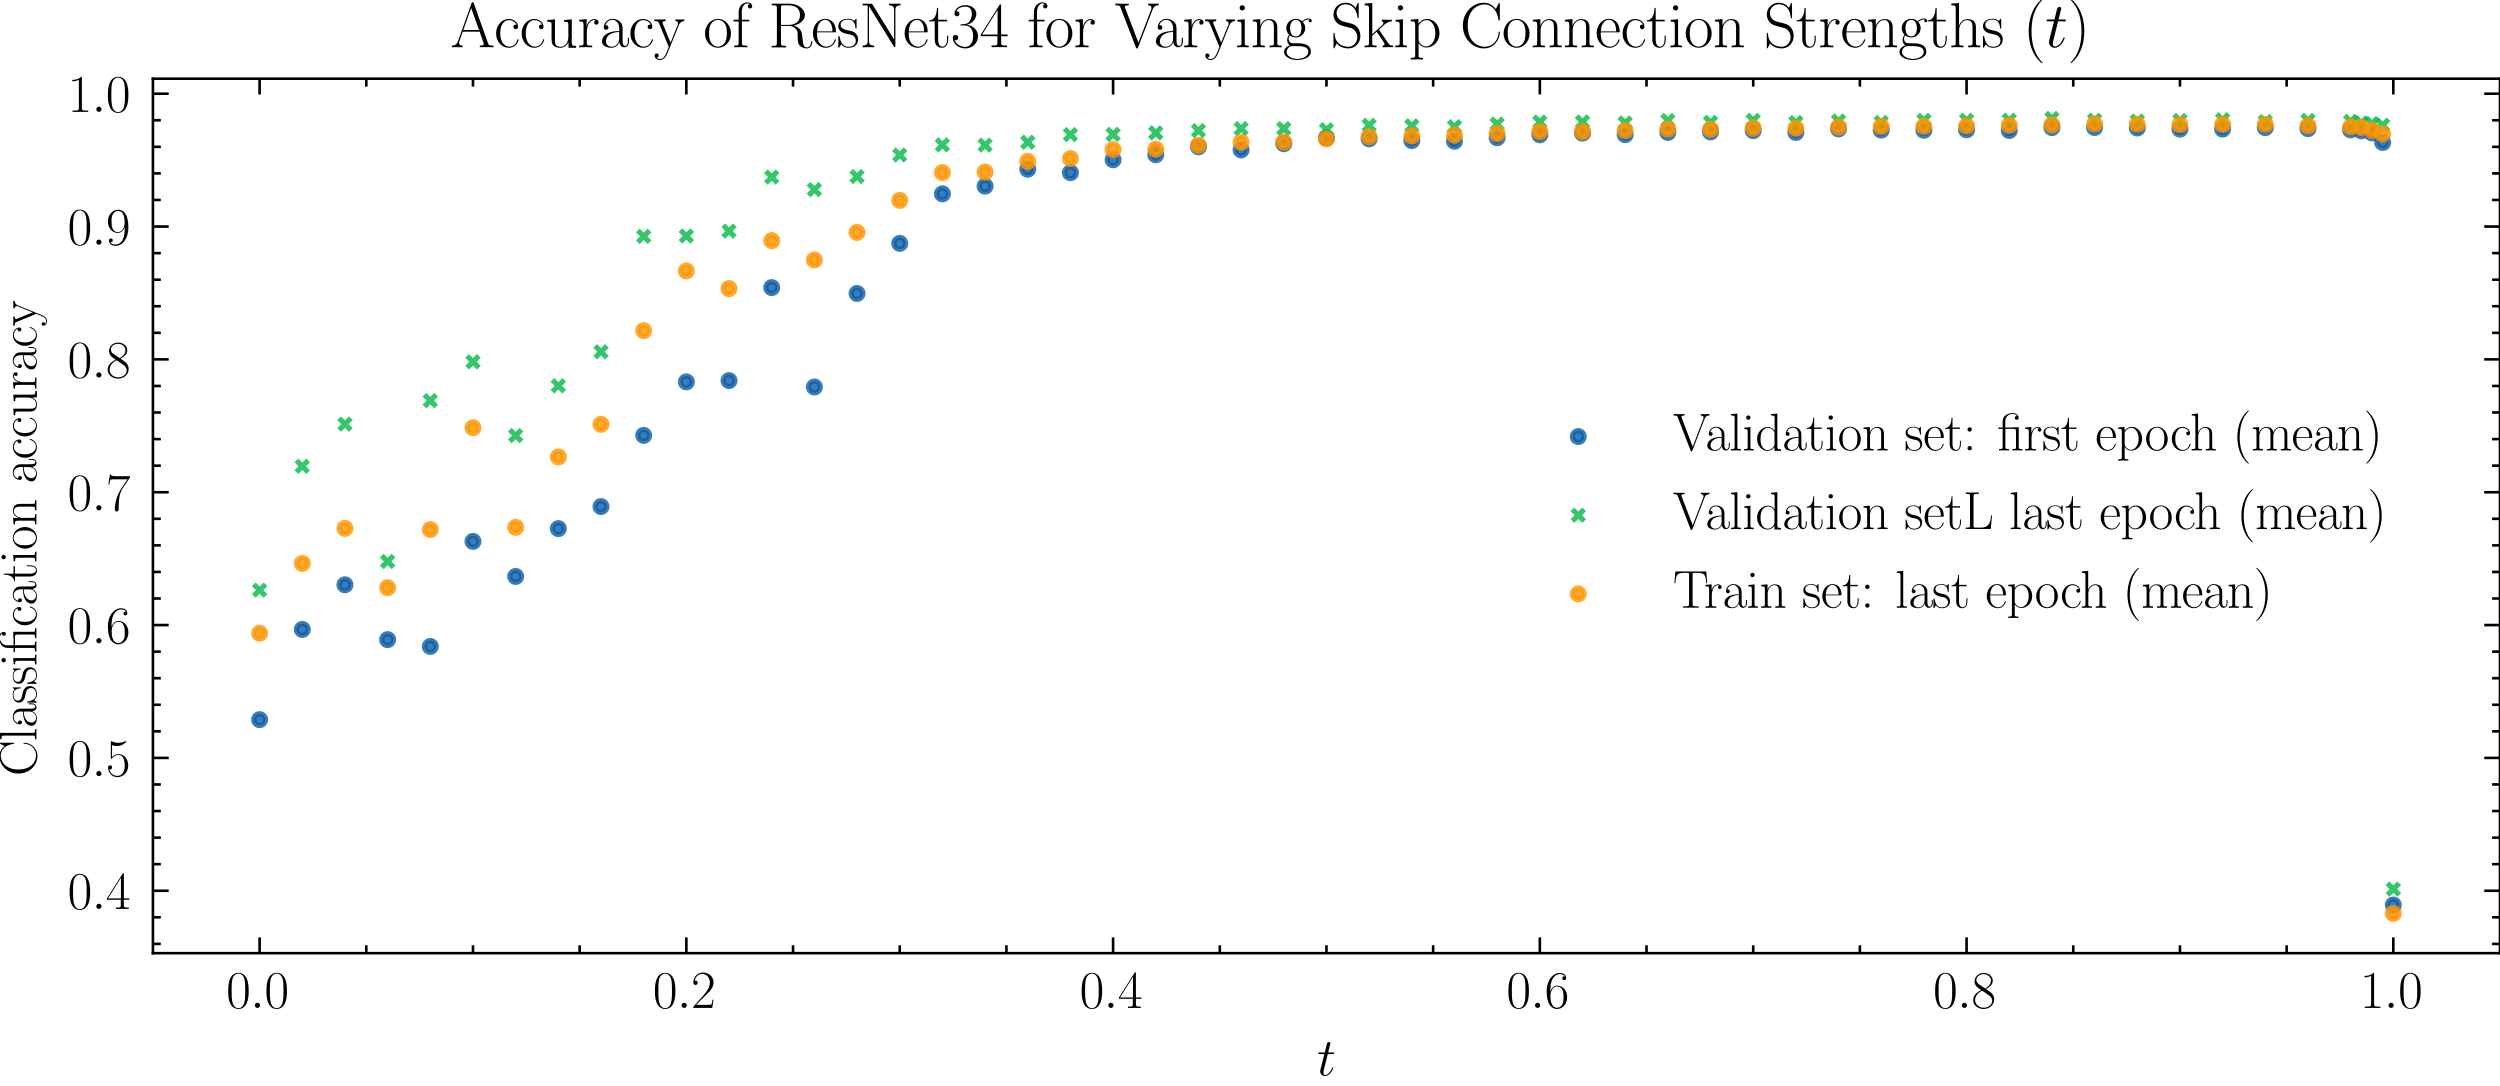 <?xml version="1.0" encoding="utf-8" standalone="no"?>
<!DOCTYPE svg PUBLIC "-//W3C//DTD SVG 1.1//EN"
  "http://www.w3.org/Graphics/SVG/1.1/DTD/svg11.dtd">
<svg xmlns:xlink="http://www.w3.org/1999/xlink" width="475.486pt" height="206.498pt" viewBox="0 0 475.486 206.498" xmlns="http://www.w3.org/2000/svg" version="1.1">
 <defs>
  <style type="text/css">*{stroke-linejoin: round; stroke-linecap: butt}</style>
 </defs>
 <g id="figure_1">
  <g id="patch_1">
   <path d="M 0 206.498 
L 475.486 206.498 
L 475.486 0 
L 0 0 
z
" style="fill: #ffffff"/>
  </g>
  <g id="axes_1">
   <g id="patch_2">
    <path d="M 29.086 181.286 
L 475.486 181.286 
L 475.486 14.966 
L 29.086 14.966 
z
" style="fill: #ffffff"/>
   </g>
   <g id="PathCollection_1">
    <defs>
     <path id="m3acf62636c" d="M 0 1.118 
C 0.297 1.118 0.581 1 0.791 0.791 
C 1 0.581 1.118 0.297 1.118 0 
C 1.118 -0.297 1 -0.581 0.791 -0.791 
C 0.581 -1 0.297 -1.118 0 -1.118 
C -0.297 -1.118 -0.581 -1 -0.791 -0.791 
C -1 -0.581 -1.118 -0.297 -1.118 0 
C -1.118 0.297 -1 0.581 -0.791 0.791 
C -0.581 1 -0.297 1.118 0 1.118 
z
" style="stroke: #0c5da5; stroke-opacity: 0.8"/>
    </defs>
    <g clip-path="url(#p4f3d81d840)">
     <use xlink:href="#m3acf62636c" x="49.377" y="136.878" style="fill: #0c5da5; fill-opacity: 0.8; stroke: #0c5da5; stroke-opacity: 0.8"/>
     <use xlink:href="#m3acf62636c" x="57.493" y="119.718" style="fill: #0c5da5; fill-opacity: 0.8; stroke: #0c5da5; stroke-opacity: 0.8"/>
     <use xlink:href="#m3acf62636c" x="65.609" y="111.224" style="fill: #0c5da5; fill-opacity: 0.8; stroke: #0c5da5; stroke-opacity: 0.8"/>
     <use xlink:href="#m3acf62636c" x="73.726" y="121.658" style="fill: #0c5da5; fill-opacity: 0.8; stroke: #0c5da5; stroke-opacity: 0.8"/>
     <use xlink:href="#m3acf62636c" x="81.842" y="122.952" style="fill: #0c5da5; fill-opacity: 0.8; stroke: #0c5da5; stroke-opacity: 0.8"/>
     <use xlink:href="#m3acf62636c" x="89.958" y="102.972" style="fill: #0c5da5; fill-opacity: 0.8; stroke: #0c5da5; stroke-opacity: 0.8"/>
     <use xlink:href="#m3acf62636c" x="98.075" y="109.637" style="fill: #0c5da5; fill-opacity: 0.8; stroke: #0c5da5; stroke-opacity: 0.8"/>
     <use xlink:href="#m3acf62636c" x="106.191" y="100.536" style="fill: #0c5da5; fill-opacity: 0.8; stroke: #0c5da5; stroke-opacity: 0.8"/>
     <use xlink:href="#m3acf62636c" x="114.308" y="96.347" style="fill: #0c5da5; fill-opacity: 0.8; stroke: #0c5da5; stroke-opacity: 0.8"/>
     <use xlink:href="#m3acf62636c" x="122.424" y="82.81" style="fill: #0c5da5; fill-opacity: 0.8; stroke: #0c5da5; stroke-opacity: 0.8"/>
     <use xlink:href="#m3acf62636c" x="130.54" y="72.628" style="fill: #0c5da5; fill-opacity: 0.8; stroke: #0c5da5; stroke-opacity: 0.8"/>
     <use xlink:href="#m3acf62636c" x="138.657" y="72.39" style="fill: #0c5da5; fill-opacity: 0.8; stroke: #0c5da5; stroke-opacity: 0.8"/>
     <use xlink:href="#m3acf62636c" x="146.773" y="54.7" style="fill: #0c5da5; fill-opacity: 0.8; stroke: #0c5da5; stroke-opacity: 0.8"/>
     <use xlink:href="#m3acf62636c" x="154.889" y="73.603" style="fill: #0c5da5; fill-opacity: 0.8; stroke: #0c5da5; stroke-opacity: 0.8"/>
     <use xlink:href="#m3acf62636c" x="163.006" y="55.811" style="fill: #0c5da5; fill-opacity: 0.8; stroke: #0c5da5; stroke-opacity: 0.8"/>
     <use xlink:href="#m3acf62636c" x="171.122" y="46.291" style="fill: #0c5da5; fill-opacity: 0.8; stroke: #0c5da5; stroke-opacity: 0.8"/>
     <use xlink:href="#m3acf62636c" x="179.238" y="36.862" style="fill: #0c5da5; fill-opacity: 0.8; stroke: #0c5da5; stroke-opacity: 0.8"/>
     <use xlink:href="#m3acf62636c" x="187.355" y="35.407" style="fill: #0c5da5; fill-opacity: 0.8; stroke: #0c5da5; stroke-opacity: 0.8"/>
     <use xlink:href="#m3acf62636c" x="195.471" y="32.183" style="fill: #0c5da5; fill-opacity: 0.8; stroke: #0c5da5; stroke-opacity: 0.8"/>
     <use xlink:href="#m3acf62636c" x="203.588" y="32.84" style="fill: #0c5da5; fill-opacity: 0.8; stroke: #0c5da5; stroke-opacity: 0.8"/>
     <use xlink:href="#m3acf62636c" x="211.704" y="30.379" style="fill: #0c5da5; fill-opacity: 0.8; stroke: #0c5da5; stroke-opacity: 0.8"/>
     <use xlink:href="#m3acf62636c" x="219.82" y="29.429" style="fill: #0c5da5; fill-opacity: 0.8; stroke: #0c5da5; stroke-opacity: 0.8"/>
     <use xlink:href="#m3acf62636c" x="227.937" y="27.928" style="fill: #0c5da5; fill-opacity: 0.8; stroke: #0c5da5; stroke-opacity: 0.8"/>
     <use xlink:href="#m3acf62636c" x="236.053" y="28.509" style="fill: #0c5da5; fill-opacity: 0.8; stroke: #0c5da5; stroke-opacity: 0.8"/>
     <use xlink:href="#m3acf62636c" x="244.169" y="27.332" style="fill: #0c5da5; fill-opacity: 0.8; stroke: #0c5da5; stroke-opacity: 0.8"/>
     <use xlink:href="#m3acf62636c" x="252.286" y="26.205" style="fill: #0c5da5; fill-opacity: 0.8; stroke: #0c5da5; stroke-opacity: 0.8"/>
     <use xlink:href="#m3acf62636c" x="260.402" y="26.402" style="fill: #0c5da5; fill-opacity: 0.8; stroke: #0c5da5; stroke-opacity: 0.8"/>
     <use xlink:href="#m3acf62636c" x="268.518" y="26.731" style="fill: #0c5da5; fill-opacity: 0.8; stroke: #0c5da5; stroke-opacity: 0.8"/>
     <use xlink:href="#m3acf62636c" x="276.635" y="26.857" style="fill: #0c5da5; fill-opacity: 0.8; stroke: #0c5da5; stroke-opacity: 0.8"/>
     <use xlink:href="#m3acf62636c" x="284.751" y="26.2" style="fill: #0c5da5; fill-opacity: 0.8; stroke: #0c5da5; stroke-opacity: 0.8"/>
     <use xlink:href="#m3acf62636c" x="292.868" y="25.634" style="fill: #0c5da5; fill-opacity: 0.8; stroke: #0c5da5; stroke-opacity: 0.8"/>
     <use xlink:href="#m3acf62636c" x="300.984" y="25.321" style="fill: #0c5da5; fill-opacity: 0.8; stroke: #0c5da5; stroke-opacity: 0.8"/>
     <use xlink:href="#m3acf62636c" x="309.1" y="25.609" style="fill: #0c5da5; fill-opacity: 0.8; stroke: #0c5da5; stroke-opacity: 0.8"/>
     <use xlink:href="#m3acf62636c" x="317.217" y="25.189" style="fill: #0c5da5; fill-opacity: 0.8; stroke: #0c5da5; stroke-opacity: 0.8"/>
     <use xlink:href="#m3acf62636c" x="325.333" y="25.088" style="fill: #0c5da5; fill-opacity: 0.8; stroke: #0c5da5; stroke-opacity: 0.8"/>
     <use xlink:href="#m3acf62636c" x="333.449" y="24.846" style="fill: #0c5da5; fill-opacity: 0.8; stroke: #0c5da5; stroke-opacity: 0.8"/>
     <use xlink:href="#m3acf62636c" x="341.566" y="25.194" style="fill: #0c5da5; fill-opacity: 0.8; stroke: #0c5da5; stroke-opacity: 0.8"/>
     <use xlink:href="#m3acf62636c" x="349.682" y="24.512" style="fill: #0c5da5; fill-opacity: 0.8; stroke: #0c5da5; stroke-opacity: 0.8"/>
     <use xlink:href="#m3acf62636c" x="357.798" y="24.74" style="fill: #0c5da5; fill-opacity: 0.8; stroke: #0c5da5; stroke-opacity: 0.8"/>
     <use xlink:href="#m3acf62636c" x="365.915" y="24.775" style="fill: #0c5da5; fill-opacity: 0.8; stroke: #0c5da5; stroke-opacity: 0.8"/>
     <use xlink:href="#m3acf62636c" x="374.031" y="24.684" style="fill: #0c5da5; fill-opacity: 0.8; stroke: #0c5da5; stroke-opacity: 0.8"/>
     <use xlink:href="#m3acf62636c" x="382.148" y="24.815" style="fill: #0c5da5; fill-opacity: 0.8; stroke: #0c5da5; stroke-opacity: 0.8"/>
     <use xlink:href="#m3acf62636c" x="390.264" y="24.27" style="fill: #0c5da5; fill-opacity: 0.8; stroke: #0c5da5; stroke-opacity: 0.8"/>
     <use xlink:href="#m3acf62636c" x="398.38" y="24.26" style="fill: #0c5da5; fill-opacity: 0.8; stroke: #0c5da5; stroke-opacity: 0.8"/>
     <use xlink:href="#m3acf62636c" x="406.497" y="24.34" style="fill: #0c5da5; fill-opacity: 0.8; stroke: #0c5da5; stroke-opacity: 0.8"/>
     <use xlink:href="#m3acf62636c" x="414.613" y="24.563" style="fill: #0c5da5; fill-opacity: 0.8; stroke: #0c5da5; stroke-opacity: 0.8"/>
     <use xlink:href="#m3acf62636c" x="422.729" y="24.553" style="fill: #0c5da5; fill-opacity: 0.8; stroke: #0c5da5; stroke-opacity: 0.8"/>
     <use xlink:href="#m3acf62636c" x="430.846" y="24.28" style="fill: #0c5da5; fill-opacity: 0.8; stroke: #0c5da5; stroke-opacity: 0.8"/>
     <use xlink:href="#m3acf62636c" x="438.962" y="24.462" style="fill: #0c5da5; fill-opacity: 0.8; stroke: #0c5da5; stroke-opacity: 0.8"/>
     <use xlink:href="#m3acf62636c" x="447.078" y="24.699" style="fill: #0c5da5; fill-opacity: 0.8; stroke: #0c5da5; stroke-opacity: 0.8"/>
     <use xlink:href="#m3acf62636c" x="455.195" y="172.124" style="fill: #0c5da5; fill-opacity: 0.8; stroke: #0c5da5; stroke-opacity: 0.8"/>
     <use xlink:href="#m3acf62636c" x="449.108" y="24.881" style="fill: #0c5da5; fill-opacity: 0.8; stroke: #0c5da5; stroke-opacity: 0.8"/>
     <use xlink:href="#m3acf62636c" x="451.137" y="25.28" style="fill: #0c5da5; fill-opacity: 0.8; stroke: #0c5da5; stroke-opacity: 0.8"/>
     <use xlink:href="#m3acf62636c" x="453.166" y="27.099" style="fill: #0c5da5; fill-opacity: 0.8; stroke: #0c5da5; stroke-opacity: 0.8"/>
    </g>
   </g>
   <g id="PathCollection_2">
    <defs>
     <path id="m76b3fda933" d="M -1.118 1.118 
L 1.118 -1.118 
M -1.118 -1.118 
L 1.118 1.118 
" style="stroke: #00b945; stroke-opacity: 0.8"/>
    </defs>
    <g clip-path="url(#p4f3d81d840)">
     <use xlink:href="#m76b3fda933" x="49.377" y="112.239" style="fill: #00b945; fill-opacity: 0.8; stroke: #00b945; stroke-opacity: 0.8"/>
     <use xlink:href="#m76b3fda933" x="57.493" y="88.682" style="fill: #00b945; fill-opacity: 0.8; stroke: #00b945; stroke-opacity: 0.8"/>
     <use xlink:href="#m76b3fda933" x="65.609" y="80.662" style="fill: #00b945; fill-opacity: 0.8; stroke: #00b945; stroke-opacity: 0.8"/>
     <use xlink:href="#m76b3fda933" x="73.726" y="106.797" style="fill: #00b945; fill-opacity: 0.8; stroke: #00b945; stroke-opacity: 0.8"/>
     <use xlink:href="#m76b3fda933" x="81.842" y="76.195" style="fill: #00b945; fill-opacity: 0.8; stroke: #00b945; stroke-opacity: 0.8"/>
     <use xlink:href="#m76b3fda933" x="89.958" y="68.813" style="fill: #00b945; fill-opacity: 0.8; stroke: #00b945; stroke-opacity: 0.8"/>
     <use xlink:href="#m76b3fda933" x="98.075" y="82.84" style="fill: #00b945; fill-opacity: 0.8; stroke: #00b945; stroke-opacity: 0.8"/>
     <use xlink:href="#m76b3fda933" x="106.191" y="73.376" style="fill: #00b945; fill-opacity: 0.8; stroke: #00b945; stroke-opacity: 0.8"/>
     <use xlink:href="#m76b3fda933" x="114.308" y="66.908" style="fill: #00b945; fill-opacity: 0.8; stroke: #00b945; stroke-opacity: 0.8"/>
     <use xlink:href="#m76b3fda933" x="122.424" y="44.957" style="fill: #00b945; fill-opacity: 0.8; stroke: #00b945; stroke-opacity: 0.8"/>
     <use xlink:href="#m76b3fda933" x="130.54" y="44.881" style="fill: #00b945; fill-opacity: 0.8; stroke: #00b945; stroke-opacity: 0.8"/>
     <use xlink:href="#m76b3fda933" x="138.657" y="43.957" style="fill: #00b945; fill-opacity: 0.8; stroke: #00b945; stroke-opacity: 0.8"/>
     <use xlink:href="#m76b3fda933" x="146.773" y="33.684" style="fill: #00b945; fill-opacity: 0.8; stroke: #00b945; stroke-opacity: 0.8"/>
     <use xlink:href="#m76b3fda933" x="154.889" y="36.059" style="fill: #00b945; fill-opacity: 0.8; stroke: #00b945; stroke-opacity: 0.8"/>
     <use xlink:href="#m76b3fda933" x="163.006" y="33.578" style="fill: #00b945; fill-opacity: 0.8; stroke: #00b945; stroke-opacity: 0.8"/>
     <use xlink:href="#m76b3fda933" x="171.122" y="29.49" style="fill: #00b945; fill-opacity: 0.8; stroke: #00b945; stroke-opacity: 0.8"/>
     <use xlink:href="#m76b3fda933" x="179.238" y="27.554" style="fill: #00b945; fill-opacity: 0.8; stroke: #00b945; stroke-opacity: 0.8"/>
     <use xlink:href="#m76b3fda933" x="187.355" y="27.595" style="fill: #00b945; fill-opacity: 0.8; stroke: #00b945; stroke-opacity: 0.8"/>
     <use xlink:href="#m76b3fda933" x="195.471" y="27.059" style="fill: #00b945; fill-opacity: 0.8; stroke: #00b945; stroke-opacity: 0.8"/>
     <use xlink:href="#m76b3fda933" x="203.588" y="25.604" style="fill: #00b945; fill-opacity: 0.8; stroke: #00b945; stroke-opacity: 0.8"/>
     <use xlink:href="#m76b3fda933" x="211.704" y="25.553" style="fill: #00b945; fill-opacity: 0.8; stroke: #00b945; stroke-opacity: 0.8"/>
     <use xlink:href="#m76b3fda933" x="219.82" y="25.265" style="fill: #00b945; fill-opacity: 0.8; stroke: #00b945; stroke-opacity: 0.8"/>
     <use xlink:href="#m76b3fda933" x="227.937" y="24.841" style="fill: #00b945; fill-opacity: 0.8; stroke: #00b945; stroke-opacity: 0.8"/>
     <use xlink:href="#m76b3fda933" x="236.053" y="24.457" style="fill: #00b945; fill-opacity: 0.8; stroke: #00b945; stroke-opacity: 0.8"/>
     <use xlink:href="#m76b3fda933" x="244.169" y="24.462" style="fill: #00b945; fill-opacity: 0.8; stroke: #00b945; stroke-opacity: 0.8"/>
     <use xlink:href="#m76b3fda933" x="252.286" y="24.669" style="fill: #00b945; fill-opacity: 0.8; stroke: #00b945; stroke-opacity: 0.8"/>
     <use xlink:href="#m76b3fda933" x="260.402" y="23.835" style="fill: #00b945; fill-opacity: 0.8; stroke: #00b945; stroke-opacity: 0.8"/>
     <use xlink:href="#m76b3fda933" x="268.518" y="23.936" style="fill: #00b945; fill-opacity: 0.8; stroke: #00b945; stroke-opacity: 0.8"/>
     <use xlink:href="#m76b3fda933" x="276.635" y="24.088" style="fill: #00b945; fill-opacity: 0.8; stroke: #00b945; stroke-opacity: 0.8"/>
     <use xlink:href="#m76b3fda933" x="284.751" y="23.603" style="fill: #00b945; fill-opacity: 0.8; stroke: #00b945; stroke-opacity: 0.8"/>
     <use xlink:href="#m76b3fda933" x="292.868" y="23.203" style="fill: #00b945; fill-opacity: 0.8; stroke: #00b945; stroke-opacity: 0.8"/>
     <use xlink:href="#m76b3fda933" x="300.984" y="23.193" style="fill: #00b945; fill-opacity: 0.8; stroke: #00b945; stroke-opacity: 0.8"/>
     <use xlink:href="#m76b3fda933" x="309.1" y="23.385" style="fill: #00b945; fill-opacity: 0.8; stroke: #00b945; stroke-opacity: 0.8"/>
     <use xlink:href="#m76b3fda933" x="317.217" y="22.921" style="fill: #00b945; fill-opacity: 0.8; stroke: #00b945; stroke-opacity: 0.8"/>
     <use xlink:href="#m76b3fda933" x="325.333" y="23.274" style="fill: #00b945; fill-opacity: 0.8; stroke: #00b945; stroke-opacity: 0.8"/>
     <use xlink:href="#m76b3fda933" x="333.449" y="22.895" style="fill: #00b945; fill-opacity: 0.8; stroke: #00b945; stroke-opacity: 0.8"/>
     <use xlink:href="#m76b3fda933" x="341.566" y="23.31" style="fill: #00b945; fill-opacity: 0.8; stroke: #00b945; stroke-opacity: 0.8"/>
     <use xlink:href="#m76b3fda933" x="349.682" y="23.006" style="fill: #00b945; fill-opacity: 0.8; stroke: #00b945; stroke-opacity: 0.8"/>
     <use xlink:href="#m76b3fda933" x="357.798" y="23.284" style="fill: #00b945; fill-opacity: 0.8; stroke: #00b945; stroke-opacity: 0.8"/>
     <use xlink:href="#m76b3fda933" x="365.915" y="22.895" style="fill: #00b945; fill-opacity: 0.8; stroke: #00b945; stroke-opacity: 0.8"/>
     <use xlink:href="#m76b3fda933" x="374.031" y="22.875" style="fill: #00b945; fill-opacity: 0.8; stroke: #00b945; stroke-opacity: 0.8"/>
     <use xlink:href="#m76b3fda933" x="382.148" y="22.855" style="fill: #00b945; fill-opacity: 0.8; stroke: #00b945; stroke-opacity: 0.8"/>
     <use xlink:href="#m76b3fda933" x="390.264" y="22.526" style="fill: #00b945; fill-opacity: 0.8; stroke: #00b945; stroke-opacity: 0.8"/>
     <use xlink:href="#m76b3fda933" x="398.38" y="22.87" style="fill: #00b945; fill-opacity: 0.8; stroke: #00b945; stroke-opacity: 0.8"/>
     <use xlink:href="#m76b3fda933" x="406.497" y="23.017" style="fill: #00b945; fill-opacity: 0.8; stroke: #00b945; stroke-opacity: 0.8"/>
     <use xlink:href="#m76b3fda933" x="414.613" y="22.915" style="fill: #00b945; fill-opacity: 0.8; stroke: #00b945; stroke-opacity: 0.8"/>
     <use xlink:href="#m76b3fda933" x="422.729" y="22.774" style="fill: #00b945; fill-opacity: 0.8; stroke: #00b945; stroke-opacity: 0.8"/>
     <use xlink:href="#m76b3fda933" x="430.846" y="23.123" style="fill: #00b945; fill-opacity: 0.8; stroke: #00b945; stroke-opacity: 0.8"/>
     <use xlink:href="#m76b3fda933" x="438.962" y="22.9" style="fill: #00b945; fill-opacity: 0.8; stroke: #00b945; stroke-opacity: 0.8"/>
     <use xlink:href="#m76b3fda933" x="447.078" y="23.072" style="fill: #00b945; fill-opacity: 0.8; stroke: #00b945; stroke-opacity: 0.8"/>
     <use xlink:href="#m76b3fda933" x="455.195" y="169.097" style="fill: #00b945; fill-opacity: 0.8; stroke: #00b945; stroke-opacity: 0.8"/>
     <use xlink:href="#m76b3fda933" x="449.108" y="23.36" style="fill: #00b945; fill-opacity: 0.8; stroke: #00b945; stroke-opacity: 0.8"/>
     <use xlink:href="#m76b3fda933" x="451.137" y="23.486" style="fill: #00b945; fill-opacity: 0.8; stroke: #00b945; stroke-opacity: 0.8"/>
     <use xlink:href="#m76b3fda933" x="453.166" y="23.8" style="fill: #00b945; fill-opacity: 0.8; stroke: #00b945; stroke-opacity: 0.8"/>
    </g>
   </g>
   <g id="PathCollection_3">
    <defs>
     <path id="m8e79ac688c" d="M 0 1.118 
C 0.297 1.118 0.581 1 0.791 0.791 
C 1 0.581 1.118 0.297 1.118 0 
C 1.118 -0.297 1 -0.581 0.791 -0.791 
C 0.581 -1 0.297 -1.118 0 -1.118 
C -0.297 -1.118 -0.581 -1 -0.791 -0.791 
C -1 -0.581 -1.118 -0.297 -1.118 0 
C -1.118 0.297 -1 0.581 -0.791 0.791 
C -0.581 1 -0.297 1.118 0 1.118 
z
" style="stroke: #ff9500; stroke-opacity: 0.8"/>
    </defs>
    <g clip-path="url(#p4f3d81d840)">
     <use xlink:href="#m8e79ac688c" x="49.377" y="120.432" style="fill: #ff9500; fill-opacity: 0.8; stroke: #ff9500; stroke-opacity: 0.8"/>
     <use xlink:href="#m8e79ac688c" x="57.493" y="107.152" style="fill: #ff9500; fill-opacity: 0.8; stroke: #ff9500; stroke-opacity: 0.8"/>
     <use xlink:href="#m8e79ac688c" x="65.609" y="100.496" style="fill: #ff9500; fill-opacity: 0.8; stroke: #ff9500; stroke-opacity: 0.8"/>
     <use xlink:href="#m8e79ac688c" x="73.726" y="111.776" style="fill: #ff9500; fill-opacity: 0.8; stroke: #ff9500; stroke-opacity: 0.8"/>
     <use xlink:href="#m8e79ac688c" x="81.842" y="100.727" style="fill: #ff9500; fill-opacity: 0.8; stroke: #ff9500; stroke-opacity: 0.8"/>
     <use xlink:href="#m8e79ac688c" x="89.958" y="81.35" style="fill: #ff9500; fill-opacity: 0.8; stroke: #ff9500; stroke-opacity: 0.8"/>
     <use xlink:href="#m8e79ac688c" x="98.075" y="100.298" style="fill: #ff9500; fill-opacity: 0.8; stroke: #ff9500; stroke-opacity: 0.8"/>
     <use xlink:href="#m8e79ac688c" x="106.191" y="86.918" style="fill: #ff9500; fill-opacity: 0.8; stroke: #ff9500; stroke-opacity: 0.8"/>
     <use xlink:href="#m8e79ac688c" x="114.308" y="80.712" style="fill: #ff9500; fill-opacity: 0.8; stroke: #ff9500; stroke-opacity: 0.8"/>
     <use xlink:href="#m8e79ac688c" x="122.424" y="62.888" style="fill: #ff9500; fill-opacity: 0.8; stroke: #ff9500; stroke-opacity: 0.8"/>
     <use xlink:href="#m8e79ac688c" x="130.54" y="51.527" style="fill: #ff9500; fill-opacity: 0.8; stroke: #ff9500; stroke-opacity: 0.8"/>
     <use xlink:href="#m8e79ac688c" x="138.657" y="54.883" style="fill: #ff9500; fill-opacity: 0.8; stroke: #ff9500; stroke-opacity: 0.8"/>
     <use xlink:href="#m8e79ac688c" x="146.773" y="45.766" style="fill: #ff9500; fill-opacity: 0.8; stroke: #ff9500; stroke-opacity: 0.8"/>
     <use xlink:href="#m8e79ac688c" x="154.889" y="49.438" style="fill: #ff9500; fill-opacity: 0.8; stroke: #ff9500; stroke-opacity: 0.8"/>
     <use xlink:href="#m8e79ac688c" x="163.006" y="44.212" style="fill: #ff9500; fill-opacity: 0.8; stroke: #ff9500; stroke-opacity: 0.8"/>
     <use xlink:href="#m8e79ac688c" x="171.122" y="38.114" style="fill: #ff9500; fill-opacity: 0.8; stroke: #ff9500; stroke-opacity: 0.8"/>
     <use xlink:href="#m8e79ac688c" x="179.238" y="32.82" style="fill: #ff9500; fill-opacity: 0.8; stroke: #ff9500; stroke-opacity: 0.8"/>
     <use xlink:href="#m8e79ac688c" x="187.355" y="32.713" style="fill: #ff9500; fill-opacity: 0.8; stroke: #ff9500; stroke-opacity: 0.8"/>
     <use xlink:href="#m8e79ac688c" x="195.471" y="30.697" style="fill: #ff9500; fill-opacity: 0.8; stroke: #ff9500; stroke-opacity: 0.8"/>
     <use xlink:href="#m8e79ac688c" x="203.588" y="30.152" style="fill: #ff9500; fill-opacity: 0.8; stroke: #ff9500; stroke-opacity: 0.8"/>
     <use xlink:href="#m8e79ac688c" x="211.704" y="28.445" style="fill: #ff9500; fill-opacity: 0.8; stroke: #ff9500; stroke-opacity: 0.8"/>
     <use xlink:href="#m8e79ac688c" x="219.82" y="28.364" style="fill: #ff9500; fill-opacity: 0.8; stroke: #ff9500; stroke-opacity: 0.8"/>
     <use xlink:href="#m8e79ac688c" x="227.937" y="27.636" style="fill: #ff9500; fill-opacity: 0.8; stroke: #ff9500; stroke-opacity: 0.8"/>
     <use xlink:href="#m8e79ac688c" x="236.053" y="27.044" style="fill: #ff9500; fill-opacity: 0.8; stroke: #ff9500; stroke-opacity: 0.8"/>
     <use xlink:href="#m8e79ac688c" x="244.169" y="27.014" style="fill: #ff9500; fill-opacity: 0.8; stroke: #ff9500; stroke-opacity: 0.8"/>
     <use xlink:href="#m8e79ac688c" x="252.286" y="26.414" style="fill: #ff9500; fill-opacity: 0.8; stroke: #ff9500; stroke-opacity: 0.8"/>
     <use xlink:href="#m8e79ac688c" x="260.402" y="25.996" style="fill: #ff9500; fill-opacity: 0.8; stroke: #ff9500; stroke-opacity: 0.8"/>
     <use xlink:href="#m8e79ac688c" x="268.518" y="25.864" style="fill: #ff9500; fill-opacity: 0.8; stroke: #ff9500; stroke-opacity: 0.8"/>
     <use xlink:href="#m8e79ac688c" x="276.635" y="25.701" style="fill: #ff9500; fill-opacity: 0.8; stroke: #ff9500; stroke-opacity: 0.8"/>
     <use xlink:href="#m8e79ac688c" x="284.751" y="25.404" style="fill: #ff9500; fill-opacity: 0.8; stroke: #ff9500; stroke-opacity: 0.8"/>
     <use xlink:href="#m8e79ac688c" x="292.868" y="25.029" style="fill: #ff9500; fill-opacity: 0.8; stroke: #ff9500; stroke-opacity: 0.8"/>
     <use xlink:href="#m8e79ac688c" x="300.984" y="25.05" style="fill: #ff9500; fill-opacity: 0.8; stroke: #ff9500; stroke-opacity: 0.8"/>
     <use xlink:href="#m8e79ac688c" x="309.1" y="24.836" style="fill: #ff9500; fill-opacity: 0.8; stroke: #ff9500; stroke-opacity: 0.8"/>
     <use xlink:href="#m8e79ac688c" x="317.217" y="24.558" style="fill: #ff9500; fill-opacity: 0.8; stroke: #ff9500; stroke-opacity: 0.8"/>
     <use xlink:href="#m8e79ac688c" x="325.333" y="24.594" style="fill: #ff9500; fill-opacity: 0.8; stroke: #ff9500; stroke-opacity: 0.8"/>
     <use xlink:href="#m8e79ac688c" x="333.449" y="24.37" style="fill: #ff9500; fill-opacity: 0.8; stroke: #ff9500; stroke-opacity: 0.8"/>
     <use xlink:href="#m8e79ac688c" x="341.566" y="24.387" style="fill: #ff9500; fill-opacity: 0.8; stroke: #ff9500; stroke-opacity: 0.8"/>
     <use xlink:href="#m8e79ac688c" x="349.682" y="24.157" style="fill: #ff9500; fill-opacity: 0.8; stroke: #ff9500; stroke-opacity: 0.8"/>
     <use xlink:href="#m8e79ac688c" x="357.798" y="24.041" style="fill: #ff9500; fill-opacity: 0.8; stroke: #ff9500; stroke-opacity: 0.8"/>
     <use xlink:href="#m8e79ac688c" x="365.915" y="24.038" style="fill: #ff9500; fill-opacity: 0.8; stroke: #ff9500; stroke-opacity: 0.8"/>
     <use xlink:href="#m8e79ac688c" x="374.031" y="23.945" style="fill: #ff9500; fill-opacity: 0.8; stroke: #ff9500; stroke-opacity: 0.8"/>
     <use xlink:href="#m8e79ac688c" x="382.148" y="23.814" style="fill: #ff9500; fill-opacity: 0.8; stroke: #ff9500; stroke-opacity: 0.8"/>
     <use xlink:href="#m8e79ac688c" x="390.264" y="23.768" style="fill: #ff9500; fill-opacity: 0.8; stroke: #ff9500; stroke-opacity: 0.8"/>
     <use xlink:href="#m8e79ac688c" x="398.38" y="23.577" style="fill: #ff9500; fill-opacity: 0.8; stroke: #ff9500; stroke-opacity: 0.8"/>
     <use xlink:href="#m8e79ac688c" x="406.497" y="23.616" style="fill: #ff9500; fill-opacity: 0.8; stroke: #ff9500; stroke-opacity: 0.8"/>
     <use xlink:href="#m8e79ac688c" x="414.613" y="23.702" style="fill: #ff9500; fill-opacity: 0.8; stroke: #ff9500; stroke-opacity: 0.8"/>
     <use xlink:href="#m8e79ac688c" x="422.729" y="23.662" style="fill: #ff9500; fill-opacity: 0.8; stroke: #ff9500; stroke-opacity: 0.8"/>
     <use xlink:href="#m8e79ac688c" x="430.846" y="23.652" style="fill: #ff9500; fill-opacity: 0.8; stroke: #ff9500; stroke-opacity: 0.8"/>
     <use xlink:href="#m8e79ac688c" x="438.962" y="23.921" style="fill: #ff9500; fill-opacity: 0.8; stroke: #ff9500; stroke-opacity: 0.8"/>
     <use xlink:href="#m8e79ac688c" x="447.078" y="24.127" style="fill: #ff9500; fill-opacity: 0.8; stroke: #ff9500; stroke-opacity: 0.8"/>
     <use xlink:href="#m8e79ac688c" x="455.195" y="173.726" style="fill: #ff9500; fill-opacity: 0.8; stroke: #ff9500; stroke-opacity: 0.8"/>
     <use xlink:href="#m8e79ac688c" x="449.108" y="24.249" style="fill: #ff9500; fill-opacity: 0.8; stroke: #ff9500; stroke-opacity: 0.8"/>
     <use xlink:href="#m8e79ac688c" x="451.137" y="24.794" style="fill: #ff9500; fill-opacity: 0.8; stroke: #ff9500; stroke-opacity: 0.8"/>
     <use xlink:href="#m8e79ac688c" x="453.166" y="25.462" style="fill: #ff9500; fill-opacity: 0.8; stroke: #ff9500; stroke-opacity: 0.8"/>
    </g>
   </g>
   <g id="matplotlib.axis_1">
    <g id="xtick_1">
     <g id="line2d_1">
      <defs>
       <path id="mf3243d4280" d="M 0 0 
L 0 -3 
" style="stroke: #000000; stroke-width: 0.5"/>
      </defs>
      <g>
       <use xlink:href="#mf3243d4280" x="49.377" y="181.286" style="stroke: #000000; stroke-width: 0.5"/>
      </g>
     </g>
     <g id="line2d_2">
      <defs>
       <path id="ma5f9026a07" d="M 0 0 
L 0 3 
" style="stroke: #000000; stroke-width: 0.5"/>
      </defs>
      <g>
       <use xlink:href="#ma5f9026a07" x="49.377" y="14.966" style="stroke: #000000; stroke-width: 0.5"/>
      </g>
     </g>
     <g id="text_1">
      <!-- $\mathdefault{0.0}$ -->
      <g transform="translate(43.012 191.705) scale(0.1 -0.1)">
       <defs>
        <path id="CMR17-30" d="M 2688 2025 
C 2688 2416 2682 3080 2413 3591 
C 2176 4039 1798 4198 1466 4198 
C 1158 4198 768 4058 525 3597 
C 269 3118 243 2524 243 2025 
C 243 1661 250 1106 448 619 
C 723 -39 1216 -128 1466 -128 
C 1760 -128 2208 -7 2470 600 
C 2662 1042 2688 1559 2688 2025 
z
M 1466 -26 
C 1056 -26 813 325 723 812 
C 653 1188 653 1738 653 2096 
C 653 2588 653 2997 736 3387 
C 858 3929 1216 4096 1466 4096 
C 1728 4096 2067 3923 2189 3400 
C 2272 3036 2278 2607 2278 2096 
C 2278 1680 2278 1169 2202 792 
C 2067 95 1690 -26 1466 -26 
z
" transform="scale(0.016)"/>
        <path id="CMMI12-3a" d="M 1178 307 
C 1178 492 1024 619 870 619 
C 685 619 557 466 557 313 
C 557 128 710 0 864 0 
C 1050 0 1178 153 1178 307 
z
" transform="scale(0.016)"/>
       </defs>
       <use xlink:href="#CMR17-30" transform="scale(0.996)"/>
       <use xlink:href="#CMMI12-3a" transform="translate(45.69 0) scale(0.996)"/>
       <use xlink:href="#CMR17-30" transform="translate(72.788 0) scale(0.996)"/>
      </g>
     </g>
    </g>
    <g id="xtick_2">
     <g id="line2d_3">
      <g>
       <use xlink:href="#mf3243d4280" x="130.54" y="181.286" style="stroke: #000000; stroke-width: 0.5"/>
      </g>
     </g>
     <g id="line2d_4">
      <g>
       <use xlink:href="#ma5f9026a07" x="130.54" y="14.966" style="stroke: #000000; stroke-width: 0.5"/>
      </g>
     </g>
     <g id="text_2">
      <!-- $\mathdefault{0.2}$ -->
      <g transform="translate(124.175 191.705) scale(0.1 -0.1)">
       <defs>
        <path id="CMR17-32" d="M 2669 989 
L 2554 989 
C 2490 536 2438 459 2413 420 
C 2381 369 1920 369 1830 369 
L 602 369 
C 832 619 1280 1072 1824 1597 
C 2214 1967 2669 2402 2669 3035 
C 2669 3790 2067 4224 1395 4224 
C 691 4224 262 3604 262 3030 
C 262 2780 448 2748 525 2748 
C 589 2748 781 2787 781 3010 
C 781 3207 614 3264 525 3264 
C 486 3264 448 3258 422 3245 
C 544 3790 915 4058 1306 4058 
C 1862 4058 2227 3617 2227 3035 
C 2227 2479 1901 2000 1536 1584 
L 262 146 
L 262 0 
L 2515 0 
L 2669 989 
z
" transform="scale(0.016)"/>
       </defs>
       <use xlink:href="#CMR17-30" transform="scale(0.996)"/>
       <use xlink:href="#CMMI12-3a" transform="translate(45.69 0) scale(0.996)"/>
       <use xlink:href="#CMR17-32" transform="translate(72.788 0) scale(0.996)"/>
      </g>
     </g>
    </g>
    <g id="xtick_3">
     <g id="line2d_5">
      <g>
       <use xlink:href="#mf3243d4280" x="211.704" y="181.286" style="stroke: #000000; stroke-width: 0.5"/>
      </g>
     </g>
     <g id="line2d_6">
      <g>
       <use xlink:href="#ma5f9026a07" x="211.704" y="14.966" style="stroke: #000000; stroke-width: 0.5"/>
      </g>
     </g>
     <g id="text_3">
      <!-- $\mathdefault{0.4}$ -->
      <g transform="translate(205.339 191.705) scale(0.1 -0.1)">
       <defs>
        <path id="CMR17-34" d="M 2150 4122 
C 2150 4256 2144 4256 2029 4256 
L 128 1254 
L 128 1088 
L 1779 1088 
L 1779 457 
C 1779 224 1766 160 1318 160 
L 1197 160 
L 1197 0 
C 1402 0 1747 0 1965 0 
C 2182 0 2528 0 2733 0 
L 2733 160 
L 2611 160 
C 2163 160 2150 224 2150 457 
L 2150 1088 
L 2803 1088 
L 2803 1254 
L 2150 1254 
L 2150 4122 
z
M 1798 3703 
L 1798 1254 
L 256 1254 
L 1798 3703 
z
" transform="scale(0.016)"/>
       </defs>
       <use xlink:href="#CMR17-30" transform="scale(0.996)"/>
       <use xlink:href="#CMMI12-3a" transform="translate(45.69 0) scale(0.996)"/>
       <use xlink:href="#CMR17-34" transform="translate(72.788 0) scale(0.996)"/>
      </g>
     </g>
    </g>
    <g id="xtick_4">
     <g id="line2d_7">
      <g>
       <use xlink:href="#mf3243d4280" x="292.868" y="181.286" style="stroke: #000000; stroke-width: 0.5"/>
      </g>
     </g>
     <g id="line2d_8">
      <g>
       <use xlink:href="#ma5f9026a07" x="292.868" y="14.966" style="stroke: #000000; stroke-width: 0.5"/>
      </g>
     </g>
     <g id="text_4">
      <!-- $\mathdefault{0.6}$ -->
      <g transform="translate(286.503 191.705) scale(0.1 -0.1)">
       <defs>
        <path id="CMR17-36" d="M 678 2176 
C 678 3690 1395 4032 1811 4032 
C 1946 4032 2272 4009 2400 3776 
C 2298 3776 2106 3776 2106 3553 
C 2106 3381 2246 3323 2336 3323 
C 2394 3323 2566 3348 2566 3560 
C 2566 3954 2246 4179 1805 4179 
C 1043 4179 243 3390 243 1984 
C 243 253 966 -128 1478 -128 
C 2099 -128 2688 427 2688 1283 
C 2688 2081 2170 2662 1517 2662 
C 1126 2662 838 2407 678 1960 
L 678 2176 
z
M 1478 25 
C 691 25 691 1200 691 1436 
C 691 1896 909 2560 1504 2560 
C 1613 2560 1926 2560 2138 2120 
C 2253 1870 2253 1609 2253 1289 
C 2253 944 2253 690 2118 434 
C 1978 171 1773 25 1478 25 
z
" transform="scale(0.016)"/>
       </defs>
       <use xlink:href="#CMR17-30" transform="scale(0.996)"/>
       <use xlink:href="#CMMI12-3a" transform="translate(45.69 0) scale(0.996)"/>
       <use xlink:href="#CMR17-36" transform="translate(72.788 0) scale(0.996)"/>
      </g>
     </g>
    </g>
    <g id="xtick_5">
     <g id="line2d_9">
      <g>
       <use xlink:href="#mf3243d4280" x="374.031" y="181.286" style="stroke: #000000; stroke-width: 0.5"/>
      </g>
     </g>
     <g id="line2d_10">
      <g>
       <use xlink:href="#ma5f9026a07" x="374.031" y="14.966" style="stroke: #000000; stroke-width: 0.5"/>
      </g>
     </g>
     <g id="text_5">
      <!-- $\mathdefault{0.8}$ -->
      <g transform="translate(367.666 191.705) scale(0.1 -0.1)">
       <defs>
        <path id="CMR17-38" d="M 1741 2264 
C 2144 2467 2554 2773 2554 3263 
C 2554 3841 1990 4179 1472 4179 
C 890 4179 378 3759 378 3180 
C 378 3021 416 2747 666 2505 
C 730 2442 998 2251 1171 2130 
C 883 1983 211 1634 211 934 
C 211 279 838 -128 1459 -128 
C 2144 -128 2720 362 2720 1010 
C 2720 1590 2330 1857 2074 2029 
L 1741 2264 
z
M 902 2822 
C 851 2854 595 3051 595 3351 
C 595 3739 998 4032 1459 4032 
C 1965 4032 2336 3676 2336 3262 
C 2336 2669 1670 2331 1638 2331 
C 1632 2331 1626 2331 1574 2370 
L 902 2822 
z
M 2080 1519 
C 2176 1449 2483 1240 2483 851 
C 2483 381 2010 25 1472 25 
C 890 25 448 438 448 940 
C 448 1443 838 1862 1280 2060 
L 2080 1519 
z
" transform="scale(0.016)"/>
       </defs>
       <use xlink:href="#CMR17-30" transform="scale(0.996)"/>
       <use xlink:href="#CMMI12-3a" transform="translate(45.69 0) scale(0.996)"/>
       <use xlink:href="#CMR17-38" transform="translate(72.788 0) scale(0.996)"/>
      </g>
     </g>
    </g>
    <g id="xtick_6">
     <g id="line2d_11">
      <g>
       <use xlink:href="#mf3243d4280" x="455.195" y="181.286" style="stroke: #000000; stroke-width: 0.5"/>
      </g>
     </g>
     <g id="line2d_12">
      <g>
       <use xlink:href="#ma5f9026a07" x="455.195" y="14.966" style="stroke: #000000; stroke-width: 0.5"/>
      </g>
     </g>
     <g id="text_6">
      <!-- $\mathdefault{1.0}$ -->
      <g transform="translate(448.83 191.705) scale(0.1 -0.1)">
       <defs>
        <path id="CMR17-31" d="M 1702 4058 
C 1702 4192 1696 4192 1606 4192 
C 1357 3916 979 3827 621 3827 
C 602 3827 570 3827 563 3808 
C 557 3795 557 3782 557 3648 
C 755 3648 1088 3686 1344 3839 
L 1344 461 
C 1344 236 1331 160 781 160 
L 589 160 
L 589 0 
C 896 0 1216 0 1523 0 
C 1830 0 2150 0 2458 0 
L 2458 160 
L 2266 160 
C 1715 160 1702 230 1702 458 
L 1702 4058 
z
" transform="scale(0.016)"/>
       </defs>
       <use xlink:href="#CMR17-31" transform="scale(0.996)"/>
       <use xlink:href="#CMMI12-3a" transform="translate(45.69 0) scale(0.996)"/>
       <use xlink:href="#CMR17-30" transform="translate(72.788 0) scale(0.996)"/>
      </g>
     </g>
    </g>
    <g id="xtick_7">
     <g id="line2d_13">
      <defs>
       <path id="mad13a6b0ce" d="M 0 0 
L 0 -1.5 
" style="stroke: #000000; stroke-width: 0.5"/>
      </defs>
      <g>
       <use xlink:href="#mad13a6b0ce" x="69.668" y="181.286" style="stroke: #000000; stroke-width: 0.5"/>
      </g>
     </g>
     <g id="line2d_14">
      <defs>
       <path id="m9a18f3b941" d="M 0 0 
L 0 1.5 
" style="stroke: #000000; stroke-width: 0.5"/>
      </defs>
      <g>
       <use xlink:href="#m9a18f3b941" x="69.668" y="14.966" style="stroke: #000000; stroke-width: 0.5"/>
      </g>
     </g>
    </g>
    <g id="xtick_8">
     <g id="line2d_15">
      <g>
       <use xlink:href="#mad13a6b0ce" x="89.958" y="181.286" style="stroke: #000000; stroke-width: 0.5"/>
      </g>
     </g>
     <g id="line2d_16">
      <g>
       <use xlink:href="#m9a18f3b941" x="89.958" y="14.966" style="stroke: #000000; stroke-width: 0.5"/>
      </g>
     </g>
    </g>
    <g id="xtick_9">
     <g id="line2d_17">
      <g>
       <use xlink:href="#mad13a6b0ce" x="110.249" y="181.286" style="stroke: #000000; stroke-width: 0.5"/>
      </g>
     </g>
     <g id="line2d_18">
      <g>
       <use xlink:href="#m9a18f3b941" x="110.249" y="14.966" style="stroke: #000000; stroke-width: 0.5"/>
      </g>
     </g>
    </g>
    <g id="xtick_10">
     <g id="line2d_19">
      <g>
       <use xlink:href="#mad13a6b0ce" x="150.831" y="181.286" style="stroke: #000000; stroke-width: 0.5"/>
      </g>
     </g>
     <g id="line2d_20">
      <g>
       <use xlink:href="#m9a18f3b941" x="150.831" y="14.966" style="stroke: #000000; stroke-width: 0.5"/>
      </g>
     </g>
    </g>
    <g id="xtick_11">
     <g id="line2d_21">
      <g>
       <use xlink:href="#mad13a6b0ce" x="171.122" y="181.286" style="stroke: #000000; stroke-width: 0.5"/>
      </g>
     </g>
     <g id="line2d_22">
      <g>
       <use xlink:href="#m9a18f3b941" x="171.122" y="14.966" style="stroke: #000000; stroke-width: 0.5"/>
      </g>
     </g>
    </g>
    <g id="xtick_12">
     <g id="line2d_23">
      <g>
       <use xlink:href="#mad13a6b0ce" x="191.413" y="181.286" style="stroke: #000000; stroke-width: 0.5"/>
      </g>
     </g>
     <g id="line2d_24">
      <g>
       <use xlink:href="#m9a18f3b941" x="191.413" y="14.966" style="stroke: #000000; stroke-width: 0.5"/>
      </g>
     </g>
    </g>
    <g id="xtick_13">
     <g id="line2d_25">
      <g>
       <use xlink:href="#mad13a6b0ce" x="231.995" y="181.286" style="stroke: #000000; stroke-width: 0.5"/>
      </g>
     </g>
     <g id="line2d_26">
      <g>
       <use xlink:href="#m9a18f3b941" x="231.995" y="14.966" style="stroke: #000000; stroke-width: 0.5"/>
      </g>
     </g>
    </g>
    <g id="xtick_14">
     <g id="line2d_27">
      <g>
       <use xlink:href="#mad13a6b0ce" x="252.286" y="181.286" style="stroke: #000000; stroke-width: 0.5"/>
      </g>
     </g>
     <g id="line2d_28">
      <g>
       <use xlink:href="#m9a18f3b941" x="252.286" y="14.966" style="stroke: #000000; stroke-width: 0.5"/>
      </g>
     </g>
    </g>
    <g id="xtick_15">
     <g id="line2d_29">
      <g>
       <use xlink:href="#mad13a6b0ce" x="272.577" y="181.286" style="stroke: #000000; stroke-width: 0.5"/>
      </g>
     </g>
     <g id="line2d_30">
      <g>
       <use xlink:href="#m9a18f3b941" x="272.577" y="14.966" style="stroke: #000000; stroke-width: 0.5"/>
      </g>
     </g>
    </g>
    <g id="xtick_16">
     <g id="line2d_31">
      <g>
       <use xlink:href="#mad13a6b0ce" x="313.158" y="181.286" style="stroke: #000000; stroke-width: 0.5"/>
      </g>
     </g>
     <g id="line2d_32">
      <g>
       <use xlink:href="#m9a18f3b941" x="313.158" y="14.966" style="stroke: #000000; stroke-width: 0.5"/>
      </g>
     </g>
    </g>
    <g id="xtick_17">
     <g id="line2d_33">
      <g>
       <use xlink:href="#mad13a6b0ce" x="333.449" y="181.286" style="stroke: #000000; stroke-width: 0.5"/>
      </g>
     </g>
     <g id="line2d_34">
      <g>
       <use xlink:href="#m9a18f3b941" x="333.449" y="14.966" style="stroke: #000000; stroke-width: 0.5"/>
      </g>
     </g>
    </g>
    <g id="xtick_18">
     <g id="line2d_35">
      <g>
       <use xlink:href="#mad13a6b0ce" x="353.74" y="181.286" style="stroke: #000000; stroke-width: 0.5"/>
      </g>
     </g>
     <g id="line2d_36">
      <g>
       <use xlink:href="#m9a18f3b941" x="353.74" y="14.966" style="stroke: #000000; stroke-width: 0.5"/>
      </g>
     </g>
    </g>
    <g id="xtick_19">
     <g id="line2d_37">
      <g>
       <use xlink:href="#mad13a6b0ce" x="394.322" y="181.286" style="stroke: #000000; stroke-width: 0.5"/>
      </g>
     </g>
     <g id="line2d_38">
      <g>
       <use xlink:href="#m9a18f3b941" x="394.322" y="14.966" style="stroke: #000000; stroke-width: 0.5"/>
      </g>
     </g>
    </g>
    <g id="xtick_20">
     <g id="line2d_39">
      <g>
       <use xlink:href="#mad13a6b0ce" x="414.613" y="181.286" style="stroke: #000000; stroke-width: 0.5"/>
      </g>
     </g>
     <g id="line2d_40">
      <g>
       <use xlink:href="#m9a18f3b941" x="414.613" y="14.966" style="stroke: #000000; stroke-width: 0.5"/>
      </g>
     </g>
    </g>
    <g id="xtick_21">
     <g id="line2d_41">
      <g>
       <use xlink:href="#mad13a6b0ce" x="434.904" y="181.286" style="stroke: #000000; stroke-width: 0.5"/>
      </g>
     </g>
     <g id="line2d_42">
      <g>
       <use xlink:href="#m9a18f3b941" x="434.904" y="14.966" style="stroke: #000000; stroke-width: 0.5"/>
      </g>
     </g>
    </g>
    <g id="text_7">
     <!-- $t$ -->
     <g transform="translate(250.487 204.561) scale(0.1 -0.1)">
      <defs>
       <path id="CMMI12-74" d="M 1286 2566 
L 1875 2566 
C 1997 2566 2061 2566 2061 2681 
C 2061 2752 2022 2752 1894 2752 
L 1331 2752 
L 1568 3692 
C 1594 3781 1594 3794 1594 3840 
C 1594 3943 1510 4000 1427 4000 
C 1376 4000 1229 3981 1178 3775 
L 928 2752 
L 326 2752 
C 198 2752 141 2752 141 2630 
C 141 2566 186 2566 307 2566 
L 877 2566 
L 454 881 
C 403 658 384 594 384 511 
C 384 211 595 -64 954 -64 
C 1600 -64 1946 868 1946 912 
C 1946 951 1920 970 1882 970 
C 1869 970 1843 970 1830 944 
C 1824 938 1818 931 1773 829 
C 1638 511 1344 64 973 64 
C 781 64 768 224 768 364 
C 768 370 768 492 787 568 
L 1286 2566 
z
" transform="scale(0.016)"/>
      </defs>
      <use xlink:href="#CMMI12-74" transform="scale(0.996)"/>
     </g>
    </g>
   </g>
   <g id="matplotlib.axis_2">
    <g id="ytick_1">
     <g id="line2d_43">
      <defs>
       <path id="m77ffee9c6a" d="M 0 0 
L 3 0 
" style="stroke: #000000; stroke-width: 0.5"/>
      </defs>
      <g>
       <use xlink:href="#m77ffee9c6a" x="29.086" y="169.415" style="stroke: #000000; stroke-width: 0.5"/>
      </g>
     </g>
     <g id="line2d_44">
      <defs>
       <path id="m361fb2439c" d="M 0 0 
L -3 0 
" style="stroke: #000000; stroke-width: 0.5"/>
      </defs>
      <g>
       <use xlink:href="#m361fb2439c" x="475.486" y="169.415" style="stroke: #000000; stroke-width: 0.5"/>
      </g>
     </g>
     <g id="text_8">
      <!-- $\mathdefault{0.4}$ -->
      <g transform="translate(12.856 172.874) scale(0.1 -0.1)">
       <use xlink:href="#CMR17-30" transform="scale(0.996)"/>
       <use xlink:href="#CMMI12-3a" transform="translate(45.69 0) scale(0.996)"/>
       <use xlink:href="#CMR17-34" transform="translate(72.788 0) scale(0.996)"/>
      </g>
     </g>
    </g>
    <g id="ytick_2">
     <g id="line2d_45">
      <g>
       <use xlink:href="#m77ffee9c6a" x="29.086" y="144.15" style="stroke: #000000; stroke-width: 0.5"/>
      </g>
     </g>
     <g id="line2d_46">
      <g>
       <use xlink:href="#m361fb2439c" x="475.486" y="144.15" style="stroke: #000000; stroke-width: 0.5"/>
      </g>
     </g>
     <g id="text_9">
      <!-- $\mathdefault{0.5}$ -->
      <g transform="translate(12.856 147.609) scale(0.1 -0.1)">
       <defs>
        <path id="CMR17-35" d="M 730 3692 
C 794 3666 1056 3584 1325 3584 
C 1920 3584 2246 3911 2432 4100 
C 2432 4157 2432 4192 2394 4192 
C 2387 4192 2374 4192 2323 4163 
C 2099 4058 1837 3973 1517 3973 
C 1325 3973 1037 3999 723 4139 
C 653 4171 640 4171 634 4171 
C 602 4171 595 4164 595 4037 
L 595 2203 
C 595 2089 595 2057 659 2057 
C 691 2057 704 2070 736 2114 
C 941 2401 1222 2522 1542 2522 
C 1766 2522 2246 2382 2246 1289 
C 2246 1085 2246 715 2054 421 
C 1894 159 1645 25 1370 25 
C 947 25 518 320 403 814 
C 429 807 480 795 506 795 
C 589 795 749 840 749 1038 
C 749 1210 627 1280 506 1280 
C 358 1280 262 1190 262 1011 
C 262 454 704 -128 1382 -128 
C 2042 -128 2669 440 2669 1264 
C 2669 2030 2170 2624 1549 2624 
C 1222 2624 947 2503 730 2274 
L 730 3692 
z
" transform="scale(0.016)"/>
       </defs>
       <use xlink:href="#CMR17-30" transform="scale(0.996)"/>
       <use xlink:href="#CMMI12-3a" transform="translate(45.69 0) scale(0.996)"/>
       <use xlink:href="#CMR17-35" transform="translate(72.788 0) scale(0.996)"/>
      </g>
     </g>
    </g>
    <g id="ytick_3">
     <g id="line2d_47">
      <g>
       <use xlink:href="#m77ffee9c6a" x="29.086" y="118.884" style="stroke: #000000; stroke-width: 0.5"/>
      </g>
     </g>
     <g id="line2d_48">
      <g>
       <use xlink:href="#m361fb2439c" x="475.486" y="118.884" style="stroke: #000000; stroke-width: 0.5"/>
      </g>
     </g>
     <g id="text_10">
      <!-- $\mathdefault{0.6}$ -->
      <g transform="translate(12.856 122.343) scale(0.1 -0.1)">
       <use xlink:href="#CMR17-30" transform="scale(0.996)"/>
       <use xlink:href="#CMMI12-3a" transform="translate(45.69 0) scale(0.996)"/>
       <use xlink:href="#CMR17-36" transform="translate(72.788 0) scale(0.996)"/>
      </g>
     </g>
    </g>
    <g id="ytick_4">
     <g id="line2d_49">
      <g>
       <use xlink:href="#m77ffee9c6a" x="29.086" y="93.619" style="stroke: #000000; stroke-width: 0.5"/>
      </g>
     </g>
     <g id="line2d_50">
      <g>
       <use xlink:href="#m361fb2439c" x="475.486" y="93.619" style="stroke: #000000; stroke-width: 0.5"/>
      </g>
     </g>
     <g id="text_11">
      <!-- $\mathdefault{0.7}$ -->
      <g transform="translate(12.856 97.078) scale(0.1 -0.1)">
       <defs>
        <path id="CMR17-37" d="M 2886 3941 
L 2886 4081 
L 1382 4081 
C 634 4081 621 4165 595 4288 
L 480 4288 
L 294 3094 
L 410 3094 
C 429 3215 474 3540 550 3661 
C 589 3712 1062 3712 1171 3712 
L 2579 3712 
L 1869 2661 
C 1395 1954 1069 999 1069 165 
C 1069 89 1069 -128 1299 -128 
C 1530 -128 1530 89 1530 171 
L 1530 465 
C 1530 1508 1709 2196 2003 2636 
L 2886 3941 
z
" transform="scale(0.016)"/>
       </defs>
       <use xlink:href="#CMR17-30" transform="scale(0.996)"/>
       <use xlink:href="#CMMI12-3a" transform="translate(45.69 0) scale(0.996)"/>
       <use xlink:href="#CMR17-37" transform="translate(72.788 0) scale(0.996)"/>
      </g>
     </g>
    </g>
    <g id="ytick_5">
     <g id="line2d_51">
      <g>
       <use xlink:href="#m77ffee9c6a" x="29.086" y="68.353" style="stroke: #000000; stroke-width: 0.5"/>
      </g>
     </g>
     <g id="line2d_52">
      <g>
       <use xlink:href="#m361fb2439c" x="475.486" y="68.353" style="stroke: #000000; stroke-width: 0.5"/>
      </g>
     </g>
     <g id="text_12">
      <!-- $\mathdefault{0.8}$ -->
      <g transform="translate(12.856 71.812) scale(0.1 -0.1)">
       <use xlink:href="#CMR17-30" transform="scale(0.996)"/>
       <use xlink:href="#CMMI12-3a" transform="translate(45.69 0) scale(0.996)"/>
       <use xlink:href="#CMR17-38" transform="translate(72.788 0) scale(0.996)"/>
      </g>
     </g>
    </g>
    <g id="ytick_6">
     <g id="line2d_53">
      <g>
       <use xlink:href="#m77ffee9c6a" x="29.086" y="43.087" style="stroke: #000000; stroke-width: 0.5"/>
      </g>
     </g>
     <g id="line2d_54">
      <g>
       <use xlink:href="#m361fb2439c" x="475.486" y="43.087" style="stroke: #000000; stroke-width: 0.5"/>
      </g>
     </g>
     <g id="text_13">
      <!-- $\mathdefault{0.9}$ -->
      <g transform="translate(12.856 46.547) scale(0.1 -0.1)">
       <defs>
        <path id="CMR17-39" d="M 2253 1864 
C 2253 464 1670 31 1190 31 
C 1043 31 685 31 538 294 
C 704 268 826 357 826 518 
C 826 692 685 749 595 749 
C 538 749 365 723 365 506 
C 365 71 742 -128 1203 -128 
C 1939 -128 2688 674 2688 2073 
C 2688 3817 1971 4179 1485 4179 
C 851 4179 243 3628 243 2778 
C 243 1991 762 1408 1414 1408 
C 1952 1408 2189 1903 2253 2112 
L 2253 1864 
z
M 1427 1510 
C 1254 1510 1011 1542 813 1922 
C 678 2169 678 2461 678 2771 
C 678 3146 678 3405 858 3684 
C 947 3817 1114 4032 1485 4032 
C 2240 4032 2240 2885 2240 2632 
C 2240 2182 2035 1510 1427 1510 
z
" transform="scale(0.016)"/>
       </defs>
       <use xlink:href="#CMR17-30" transform="scale(0.996)"/>
       <use xlink:href="#CMMI12-3a" transform="translate(45.69 0) scale(0.996)"/>
       <use xlink:href="#CMR17-39" transform="translate(72.788 0) scale(0.996)"/>
      </g>
     </g>
    </g>
    <g id="ytick_7">
     <g id="line2d_55">
      <g>
       <use xlink:href="#m77ffee9c6a" x="29.086" y="17.822" style="stroke: #000000; stroke-width: 0.5"/>
      </g>
     </g>
     <g id="line2d_56">
      <g>
       <use xlink:href="#m361fb2439c" x="475.486" y="17.822" style="stroke: #000000; stroke-width: 0.5"/>
      </g>
     </g>
     <g id="text_14">
      <!-- $\mathdefault{1.0}$ -->
      <g transform="translate(12.856 21.281) scale(0.1 -0.1)">
       <use xlink:href="#CMR17-31" transform="scale(0.996)"/>
       <use xlink:href="#CMMI12-3a" transform="translate(45.69 0) scale(0.996)"/>
       <use xlink:href="#CMR17-30" transform="translate(72.788 0) scale(0.996)"/>
      </g>
     </g>
    </g>
    <g id="ytick_8">
     <g id="line2d_57">
      <defs>
       <path id="mdc733ec6e3" d="M 0 0 
L 1.5 0 
" style="stroke: #000000; stroke-width: 0.5"/>
      </defs>
      <g>
       <use xlink:href="#mdc733ec6e3" x="29.086" y="179.521" style="stroke: #000000; stroke-width: 0.5"/>
      </g>
     </g>
     <g id="line2d_58">
      <defs>
       <path id="m19fbcafcdb" d="M 0 0 
L -1.5 0 
" style="stroke: #000000; stroke-width: 0.5"/>
      </defs>
      <g>
       <use xlink:href="#m19fbcafcdb" x="475.486" y="179.521" style="stroke: #000000; stroke-width: 0.5"/>
      </g>
     </g>
    </g>
    <g id="ytick_9">
     <g id="line2d_59">
      <g>
       <use xlink:href="#mdc733ec6e3" x="29.086" y="174.468" style="stroke: #000000; stroke-width: 0.5"/>
      </g>
     </g>
     <g id="line2d_60">
      <g>
       <use xlink:href="#m19fbcafcdb" x="475.486" y="174.468" style="stroke: #000000; stroke-width: 0.5"/>
      </g>
     </g>
    </g>
    <g id="ytick_10">
     <g id="line2d_61">
      <g>
       <use xlink:href="#mdc733ec6e3" x="29.086" y="164.362" style="stroke: #000000; stroke-width: 0.5"/>
      </g>
     </g>
     <g id="line2d_62">
      <g>
       <use xlink:href="#m19fbcafcdb" x="475.486" y="164.362" style="stroke: #000000; stroke-width: 0.5"/>
      </g>
     </g>
    </g>
    <g id="ytick_11">
     <g id="line2d_63">
      <g>
       <use xlink:href="#mdc733ec6e3" x="29.086" y="159.309" style="stroke: #000000; stroke-width: 0.5"/>
      </g>
     </g>
     <g id="line2d_64">
      <g>
       <use xlink:href="#m19fbcafcdb" x="475.486" y="159.309" style="stroke: #000000; stroke-width: 0.5"/>
      </g>
     </g>
    </g>
    <g id="ytick_12">
     <g id="line2d_65">
      <g>
       <use xlink:href="#mdc733ec6e3" x="29.086" y="154.256" style="stroke: #000000; stroke-width: 0.5"/>
      </g>
     </g>
     <g id="line2d_66">
      <g>
       <use xlink:href="#m19fbcafcdb" x="475.486" y="154.256" style="stroke: #000000; stroke-width: 0.5"/>
      </g>
     </g>
    </g>
    <g id="ytick_13">
     <g id="line2d_67">
      <g>
       <use xlink:href="#mdc733ec6e3" x="29.086" y="149.203" style="stroke: #000000; stroke-width: 0.5"/>
      </g>
     </g>
     <g id="line2d_68">
      <g>
       <use xlink:href="#m19fbcafcdb" x="475.486" y="149.203" style="stroke: #000000; stroke-width: 0.5"/>
      </g>
     </g>
    </g>
    <g id="ytick_14">
     <g id="line2d_69">
      <g>
       <use xlink:href="#mdc733ec6e3" x="29.086" y="139.097" style="stroke: #000000; stroke-width: 0.5"/>
      </g>
     </g>
     <g id="line2d_70">
      <g>
       <use xlink:href="#m19fbcafcdb" x="475.486" y="139.097" style="stroke: #000000; stroke-width: 0.5"/>
      </g>
     </g>
    </g>
    <g id="ytick_15">
     <g id="line2d_71">
      <g>
       <use xlink:href="#mdc733ec6e3" x="29.086" y="134.043" style="stroke: #000000; stroke-width: 0.5"/>
      </g>
     </g>
     <g id="line2d_72">
      <g>
       <use xlink:href="#m19fbcafcdb" x="475.486" y="134.043" style="stroke: #000000; stroke-width: 0.5"/>
      </g>
     </g>
    </g>
    <g id="ytick_16">
     <g id="line2d_73">
      <g>
       <use xlink:href="#mdc733ec6e3" x="29.086" y="128.99" style="stroke: #000000; stroke-width: 0.5"/>
      </g>
     </g>
     <g id="line2d_74">
      <g>
       <use xlink:href="#m19fbcafcdb" x="475.486" y="128.99" style="stroke: #000000; stroke-width: 0.5"/>
      </g>
     </g>
    </g>
    <g id="ytick_17">
     <g id="line2d_75">
      <g>
       <use xlink:href="#mdc733ec6e3" x="29.086" y="123.937" style="stroke: #000000; stroke-width: 0.5"/>
      </g>
     </g>
     <g id="line2d_76">
      <g>
       <use xlink:href="#m19fbcafcdb" x="475.486" y="123.937" style="stroke: #000000; stroke-width: 0.5"/>
      </g>
     </g>
    </g>
    <g id="ytick_18">
     <g id="line2d_77">
      <g>
       <use xlink:href="#mdc733ec6e3" x="29.086" y="113.831" style="stroke: #000000; stroke-width: 0.5"/>
      </g>
     </g>
     <g id="line2d_78">
      <g>
       <use xlink:href="#m19fbcafcdb" x="475.486" y="113.831" style="stroke: #000000; stroke-width: 0.5"/>
      </g>
     </g>
    </g>
    <g id="ytick_19">
     <g id="line2d_79">
      <g>
       <use xlink:href="#mdc733ec6e3" x="29.086" y="108.778" style="stroke: #000000; stroke-width: 0.5"/>
      </g>
     </g>
     <g id="line2d_80">
      <g>
       <use xlink:href="#m19fbcafcdb" x="475.486" y="108.778" style="stroke: #000000; stroke-width: 0.5"/>
      </g>
     </g>
    </g>
    <g id="ytick_20">
     <g id="line2d_81">
      <g>
       <use xlink:href="#mdc733ec6e3" x="29.086" y="103.725" style="stroke: #000000; stroke-width: 0.5"/>
      </g>
     </g>
     <g id="line2d_82">
      <g>
       <use xlink:href="#m19fbcafcdb" x="475.486" y="103.725" style="stroke: #000000; stroke-width: 0.5"/>
      </g>
     </g>
    </g>
    <g id="ytick_21">
     <g id="line2d_83">
      <g>
       <use xlink:href="#mdc733ec6e3" x="29.086" y="98.672" style="stroke: #000000; stroke-width: 0.5"/>
      </g>
     </g>
     <g id="line2d_84">
      <g>
       <use xlink:href="#m19fbcafcdb" x="475.486" y="98.672" style="stroke: #000000; stroke-width: 0.5"/>
      </g>
     </g>
    </g>
    <g id="ytick_22">
     <g id="line2d_85">
      <g>
       <use xlink:href="#mdc733ec6e3" x="29.086" y="88.565" style="stroke: #000000; stroke-width: 0.5"/>
      </g>
     </g>
     <g id="line2d_86">
      <g>
       <use xlink:href="#m19fbcafcdb" x="475.486" y="88.565" style="stroke: #000000; stroke-width: 0.5"/>
      </g>
     </g>
    </g>
    <g id="ytick_23">
     <g id="line2d_87">
      <g>
       <use xlink:href="#mdc733ec6e3" x="29.086" y="83.512" style="stroke: #000000; stroke-width: 0.5"/>
      </g>
     </g>
     <g id="line2d_88">
      <g>
       <use xlink:href="#m19fbcafcdb" x="475.486" y="83.512" style="stroke: #000000; stroke-width: 0.5"/>
      </g>
     </g>
    </g>
    <g id="ytick_24">
     <g id="line2d_89">
      <g>
       <use xlink:href="#mdc733ec6e3" x="29.086" y="78.459" style="stroke: #000000; stroke-width: 0.5"/>
      </g>
     </g>
     <g id="line2d_90">
      <g>
       <use xlink:href="#m19fbcafcdb" x="475.486" y="78.459" style="stroke: #000000; stroke-width: 0.5"/>
      </g>
     </g>
    </g>
    <g id="ytick_25">
     <g id="line2d_91">
      <g>
       <use xlink:href="#mdc733ec6e3" x="29.086" y="73.406" style="stroke: #000000; stroke-width: 0.5"/>
      </g>
     </g>
     <g id="line2d_92">
      <g>
       <use xlink:href="#m19fbcafcdb" x="475.486" y="73.406" style="stroke: #000000; stroke-width: 0.5"/>
      </g>
     </g>
    </g>
    <g id="ytick_26">
     <g id="line2d_93">
      <g>
       <use xlink:href="#mdc733ec6e3" x="29.086" y="63.3" style="stroke: #000000; stroke-width: 0.5"/>
      </g>
     </g>
     <g id="line2d_94">
      <g>
       <use xlink:href="#m19fbcafcdb" x="475.486" y="63.3" style="stroke: #000000; stroke-width: 0.5"/>
      </g>
     </g>
    </g>
    <g id="ytick_27">
     <g id="line2d_95">
      <g>
       <use xlink:href="#mdc733ec6e3" x="29.086" y="58.247" style="stroke: #000000; stroke-width: 0.5"/>
      </g>
     </g>
     <g id="line2d_96">
      <g>
       <use xlink:href="#m19fbcafcdb" x="475.486" y="58.247" style="stroke: #000000; stroke-width: 0.5"/>
      </g>
     </g>
    </g>
    <g id="ytick_28">
     <g id="line2d_97">
      <g>
       <use xlink:href="#mdc733ec6e3" x="29.086" y="53.194" style="stroke: #000000; stroke-width: 0.5"/>
      </g>
     </g>
     <g id="line2d_98">
      <g>
       <use xlink:href="#m19fbcafcdb" x="475.486" y="53.194" style="stroke: #000000; stroke-width: 0.5"/>
      </g>
     </g>
    </g>
    <g id="ytick_29">
     <g id="line2d_99">
      <g>
       <use xlink:href="#mdc733ec6e3" x="29.086" y="48.141" style="stroke: #000000; stroke-width: 0.5"/>
      </g>
     </g>
     <g id="line2d_100">
      <g>
       <use xlink:href="#m19fbcafcdb" x="475.486" y="48.141" style="stroke: #000000; stroke-width: 0.5"/>
      </g>
     </g>
    </g>
    <g id="ytick_30">
     <g id="line2d_101">
      <g>
       <use xlink:href="#mdc733ec6e3" x="29.086" y="38.034" style="stroke: #000000; stroke-width: 0.5"/>
      </g>
     </g>
     <g id="line2d_102">
      <g>
       <use xlink:href="#m19fbcafcdb" x="475.486" y="38.034" style="stroke: #000000; stroke-width: 0.5"/>
      </g>
     </g>
    </g>
    <g id="ytick_31">
     <g id="line2d_103">
      <g>
       <use xlink:href="#mdc733ec6e3" x="29.086" y="32.981" style="stroke: #000000; stroke-width: 0.5"/>
      </g>
     </g>
     <g id="line2d_104">
      <g>
       <use xlink:href="#m19fbcafcdb" x="475.486" y="32.981" style="stroke: #000000; stroke-width: 0.5"/>
      </g>
     </g>
    </g>
    <g id="ytick_32">
     <g id="line2d_105">
      <g>
       <use xlink:href="#mdc733ec6e3" x="29.086" y="27.928" style="stroke: #000000; stroke-width: 0.5"/>
      </g>
     </g>
     <g id="line2d_106">
      <g>
       <use xlink:href="#m19fbcafcdb" x="475.486" y="27.928" style="stroke: #000000; stroke-width: 0.5"/>
      </g>
     </g>
    </g>
    <g id="ytick_33">
     <g id="line2d_107">
      <g>
       <use xlink:href="#mdc733ec6e3" x="29.086" y="22.875" style="stroke: #000000; stroke-width: 0.5"/>
      </g>
     </g>
     <g id="line2d_108">
      <g>
       <use xlink:href="#m19fbcafcdb" x="475.486" y="22.875" style="stroke: #000000; stroke-width: 0.5"/>
      </g>
     </g>
    </g>
    <g id="text_15">
     <!-- Classification accuracy -->
     <g transform="translate(6.918 147.594) rotate(-90) scale(0.1 -0.1)">
      <defs>
       <path id="CMR17-43" d="M 3974 4289 
C 3974 4403 3968 4410 3930 4410 
C 3904 4410 3898 4403 3853 4327 
L 3571 3792 
C 3258 4187 2874 4416 2381 4416 
C 1286 4416 294 3456 294 2148 
C 294 826 1286 -128 2387 -128 
C 3366 -128 3974 730 3974 1461 
C 3974 1524 3974 1550 3917 1550 
C 3866 1550 3866 1531 3859 1474 
C 3808 585 3168 38 2477 38 
C 1824 38 781 495 781 2147 
C 781 3805 1843 4250 2464 4250 
C 3187 4250 3712 3628 3834 2745 
C 3846 2668 3846 2655 3904 2655 
C 3974 2655 3974 2668 3974 2783 
L 3974 4289 
z
" transform="scale(0.016)"/>
       <path id="CMR17-6c" d="M 979 4396 
L 218 4326 
L 218 4160 
C 595 4160 653 4122 653 3817 
L 653 426 
C 653 184 627 153 218 153 
L 218 -13 
C 371 0 653 0 813 0 
C 979 0 1261 0 1414 -13 
L 1414 153 
C 1005 153 979 178 979 426 
L 979 4396 
z
" transform="scale(0.016)"/>
       <path id="CMR17-61" d="M 2304 1653 
C 2304 2072 2304 2294 2035 2543 
C 1798 2752 1523 2816 1306 2816 
C 800 2816 435 2407 435 1971 
C 435 1728 627 1728 666 1728 
C 749 1728 896 1778 896 1954 
C 896 2112 774 2181 666 2181 
C 640 2181 608 2174 589 2168 
C 723 2592 1069 2714 1293 2714 
C 1613 2714 1965 2429 1965 1885 
L 1965 1600 
C 1587 1600 1133 1549 774 1357 
C 371 1133 256 813 256 570 
C 256 77 832 -64 1171 -64 
C 1523 -64 1850 139 1990 511 
C 2003 233 2182 -18 2464 -18 
C 2598 -18 2938 70 2938 567 
L 2938 920 
L 2822 920 
L 2822 562 
C 2822 178 2650 128 2566 128 
C 2304 128 2304 458 2304 738 
L 2304 1653 
z
M 1965 870 
C 1965 317 1568 38 1216 38 
C 896 38 646 275 646 570 
C 646 761 730 1100 1101 1305 
C 1408 1478 1760 1504 1965 1504 
L 1965 870 
z
" transform="scale(0.016)"/>
       <path id="CMR17-73" d="M 1978 2697 
C 1978 2813 1971 2819 1933 2819 
C 1907 2819 1901 2813 1824 2717 
C 1805 2691 1747 2626 1728 2601 
C 1523 2819 1235 2819 1126 2819 
C 416 2819 160 2447 160 2076 
C 160 1498 813 1365 998 1325 
C 1402 1243 1542 1217 1677 1101 
C 1760 1025 1901 884 1901 654 
C 1901 384 1747 38 1158 38 
C 602 38 403 460 288 1021 
C 269 1110 269 1117 218 1117 
C 166 1117 160 1110 160 983 
L 160 63 
C 160 -51 166 -58 205 -58 
C 237 -58 243 -51 275 0 
C 314 57 410 211 448 276 
C 576 103 800 -64 1158 -64 
C 1792 -64 2131 283 2131 784 
C 2131 1112 1958 1285 1875 1362 
C 1683 1561 1459 1606 1190 1657 
C 838 1735 390 1825 390 2217 
C 390 2383 480 2737 1126 2737 
C 1811 2737 1850 2094 1862 1888 
C 1869 1856 1901 1849 1920 1849 
C 1978 1849 1978 1869 1978 1978 
L 1978 2697 
z
" transform="scale(0.016)"/>
       <path id="CMR17-69" d="M 992 3909 
C 992 4049 877 4170 730 4170 
C 589 4170 467 4056 467 3909 
C 467 3769 582 3648 730 3648 
C 870 3648 992 3763 992 3909 
z
M 243 2706 
L 243 2541 
C 602 2541 653 2502 653 2197 
L 653 427 
C 653 184 627 153 218 153 
L 218 -13 
C 371 0 646 0 806 0 
C 960 0 1222 0 1370 -13 
L 1370 153 
C 992 153 979 191 979 420 
L 979 2776 
L 243 2706 
z
" transform="scale(0.016)"/>
       <path id="CMR17-c" d="M 2554 2764 
C 2400 2764 1926 2764 1805 2739 
C 1766 2725 1754 2725 1677 2725 
L 947 2725 
L 947 3469 
C 947 4073 1434 4352 1818 4352 
C 1939 4352 2214 4320 2355 4101 
C 2291 4101 2086 4101 2086 3878 
C 2086 3725 2189 3648 2317 3648 
C 2432 3648 2547 3712 2547 3885 
C 2547 4205 2240 4454 1843 4454 
C 1338 4454 634 4168 634 3469 
L 634 2725 
L 122 2725 
L 122 2560 
L 634 2560 
L 634 427 
C 634 184 608 153 198 153 
L 198 -13 
C 352 0 634 0 794 0 
C 960 0 1242 0 1395 -13 
L 1395 153 
C 986 153 960 178 960 427 
L 960 2560 
L 1901 2560 
C 2176 2560 2227 2502 2227 2222 
L 2227 427 
C 2227 184 2202 153 1792 153 
L 1792 -13 
C 1946 0 2227 0 2387 0 
C 2554 0 2835 0 2989 -13 
L 2989 153 
C 2579 153 2554 178 2554 427 
L 2554 2764 
z
" transform="scale(0.016)"/>
       <path id="CMR17-63" d="M 2234 2240 
C 2112 2240 1933 2240 1933 2017 
C 1933 1838 2080 1787 2163 1787 
C 2208 1787 2394 1807 2394 2024 
C 2394 2467 1958 2803 1466 2803 
C 787 2803 211 2178 211 1363 
C 211 516 813 -64 1466 -64 
C 2259 -64 2458 677 2458 748 
C 2458 774 2451 793 2406 793 
C 2362 793 2355 787 2330 703 
C 2163 180 1798 51 1523 51 
C 1114 51 621 427 621 1369 
C 621 2338 1094 2688 1472 2688 
C 1722 2688 2093 2573 2234 2240 
z
" transform="scale(0.016)"/>
       <path id="CMR17-74" d="M 966 2560 
L 1862 2560 
L 1862 2725 
L 966 2725 
L 966 3904 
L 851 3904 
C 838 3245 614 2668 70 2668 
L 70 2560 
L 627 2560 
L 627 771 
C 627 650 627 -64 1370 -64 
C 1747 -64 1965 306 1965 777 
L 1965 1140 
L 1850 1140 
L 1850 783 
C 1850 344 1677 51 1408 51 
C 1222 51 966 178 966 758 
L 966 2560 
z
" transform="scale(0.016)"/>
       <path id="CMR17-6f" d="M 2758 1356 
C 2758 2176 2163 2816 1466 2816 
C 768 2816 173 2176 173 1356 
C 173 551 768 -64 1466 -64 
C 2163 -64 2758 551 2758 1356 
z
M 1466 51 
C 1165 51 909 230 762 480 
C 602 767 582 1126 582 1408 
C 582 1677 595 2010 762 2298 
C 890 2509 1139 2714 1466 2714 
C 1754 2714 1997 2554 2150 2330 
C 2349 2029 2349 1607 2349 1408 
C 2349 1158 2336 775 2163 467 
C 1984 173 1709 51 1466 51 
z
" transform="scale(0.016)"/>
       <path id="CMR17-6e" d="M 2656 1933 
C 2656 2259 2592 2790 1837 2790 
C 1331 2790 1069 2400 973 2144 
L 966 2144 
L 966 2790 
L 211 2720 
L 211 2554 
C 589 2554 646 2515 646 2208 
L 646 428 
C 646 184 621 153 211 153 
L 211 -13 
C 365 0 646 0 813 0 
C 979 0 1267 0 1421 -13 
L 1421 153 
C 1011 153 986 178 986 428 
L 986 1658 
C 986 2247 1344 2688 1792 2688 
C 2266 2688 2317 2266 2317 1958 
L 2317 428 
C 2317 184 2291 153 1882 153 
L 1882 -13 
C 2035 0 2317 0 2483 0 
C 2650 0 2938 0 3091 -13 
L 3091 153 
C 2682 153 2656 178 2656 428 
L 2656 1933 
z
" transform="scale(0.016)"/>
       <path id="CMR17-75" d="M 1882 2693 
L 1882 2528 
C 2259 2528 2317 2489 2317 2186 
L 2317 1032 
C 2317 500 2029 38 1555 38 
C 1030 38 986 348 986 678 
L 986 2763 
L 211 2693 
L 211 2528 
C 467 2528 640 2528 646 2274 
L 646 1058 
C 646 633 646 361 813 183 
C 896 101 1056 -64 1517 -64 
C 2061 -64 2272 377 2323 506 
L 2330 506 
L 2330 -63 
L 3091 -63 
L 3091 128 
C 2714 128 2656 166 2656 473 
L 2656 2763 
L 1882 2693 
z
" transform="scale(0.016)"/>
       <path id="CMR17-72" d="M 960 1497 
C 960 2112 1222 2688 1702 2688 
C 1747 2688 1792 2682 1837 2662 
C 1837 2662 1696 2617 1696 2452 
C 1696 2298 1818 2234 1914 2234 
C 1990 2234 2131 2279 2131 2458 
C 2131 2663 1926 2790 1709 2790 
C 1222 2790 1011 2317 947 2093 
L 941 2093 
L 941 2790 
L 198 2720 
L 198 2554 
C 576 2554 634 2515 634 2208 
L 634 428 
C 634 184 608 153 198 153 
L 198 -13 
C 352 0 646 0 813 0 
C 998 0 1325 0 1498 -13 
L 1498 153 
C 1037 153 960 153 960 440 
L 960 1497 
z
" transform="scale(0.016)"/>
       <path id="CMR17-79" d="M 2496 2197 
C 2656 2586 2944 2586 3034 2586 
L 3034 2752 
C 2912 2752 2752 2752 2630 2752 
C 2496 2752 2285 2752 2157 2758 
L 2157 2592 
C 2400 2573 2406 2394 2406 2343 
C 2406 2280 2394 2248 2362 2171 
L 1664 449 
L 902 2306 
C 870 2382 870 2426 870 2433 
C 870 2573 1018 2586 1171 2586 
L 1171 2758 
C 1018 2752 742 2752 582 2752 
C 410 2752 205 2752 64 2758 
L 64 2586 
C 410 2586 448 2554 531 2350 
L 1485 15 
C 1197 -738 1030 -1178 627 -1178 
C 557 -1178 397 -1159 282 -1044 
C 429 -1031 493 -942 493 -833 
C 493 -725 416 -629 288 -629 
C 147 -629 77 -725 77 -840 
C 77 -1095 339 -1280 627 -1280 
C 998 -1280 1229 -922 1357 -604 
L 2496 2197 
z
" transform="scale(0.016)"/>
      </defs>
      <use xlink:href="#CMR17-43" transform="scale(0.996)"/>
      <use xlink:href="#CMR17-6c" transform="translate(66.51 0) scale(0.996)"/>
      <use xlink:href="#CMR17-61" transform="translate(91.381 0) scale(0.996)"/>
      <use xlink:href="#CMR17-73" transform="translate(137.071 0) scale(0.996)"/>
      <use xlink:href="#CMR17-73" transform="translate(172.873 0) scale(0.996)"/>
      <use xlink:href="#CMR17-69" transform="translate(208.674 0) scale(0.996)"/>
      <use xlink:href="#CMR17-c" transform="translate(233.545 0) scale(0.996)"/>
      <use xlink:href="#CMR17-63" transform="translate(283.287 0) scale(0.996)"/>
      <use xlink:href="#CMR17-61" transform="translate(323.773 0) scale(0.996)"/>
      <use xlink:href="#CMR17-74" transform="translate(369.464 0) scale(0.996)"/>
      <use xlink:href="#CMR17-69" transform="translate(404.744 0) scale(0.996)"/>
      <use xlink:href="#CMR17-6f" transform="translate(429.615 0) scale(0.996)"/>
      <use xlink:href="#CMR17-6e" transform="translate(475.306 0) scale(0.996)"/>
      <use xlink:href="#CMR17-61" transform="translate(556.277 0) scale(0.996)"/>
      <use xlink:href="#CMR17-63" transform="translate(601.968 0) scale(0.996)"/>
      <use xlink:href="#CMR17-63" transform="translate(642.453 0) scale(0.996)"/>
      <use xlink:href="#CMR17-75" transform="translate(682.939 0) scale(0.996)"/>
      <use xlink:href="#CMR17-72" transform="translate(733.834 0) scale(0.996)"/>
      <use xlink:href="#CMR17-61" transform="translate(769.115 0) scale(0.996)"/>
      <use xlink:href="#CMR17-63" transform="translate(814.806 0) scale(0.996)"/>
      <use xlink:href="#CMR17-79" transform="translate(855.291 0) scale(0.996)"/>
     </g>
    </g>
   </g>
   <g id="patch_3">
    <path d="M 29.086 181.286 
L 29.086 14.966 
" style="fill: none; stroke: #000000; stroke-width: 0.5; stroke-linejoin: miter; stroke-linecap: square"/>
   </g>
   <g id="patch_4">
    <path d="M 475.486 181.286 
L 475.486 14.966 
" style="fill: none; stroke: #000000; stroke-width: 0.5; stroke-linejoin: miter; stroke-linecap: square"/>
   </g>
   <g id="patch_5">
    <path d="M 29.086 181.286 
L 475.486 181.286 
" style="fill: none; stroke: #000000; stroke-width: 0.5; stroke-linejoin: miter; stroke-linecap: square"/>
   </g>
   <g id="patch_6">
    <path d="M 29.086 14.966 
L 475.486 14.966 
" style="fill: none; stroke: #000000; stroke-width: 0.5; stroke-linejoin: miter; stroke-linecap: square"/>
   </g>
   <g id="text_16">
    <!-- Accuracy of ResNet34 for Varying Skip Connection Strengths ($t$) -->
    <g transform="translate(85.662 8.966) scale(0.12 -0.12)">
     <defs>
      <path id="CMR17-41" d="M 2323 4378 
C 2291 4461 2278 4480 2214 4480 
C 2150 4480 2138 4461 2106 4378 
L 749 566 
C 627 223 371 153 147 153 
L 147 -13 
C 262 0 518 0 640 0 
C 800 0 1056 0 1210 -13 
L 1210 153 
C 909 153 864 361 864 439 
C 864 497 877 530 890 569 
L 1229 1536 
L 2906 1536 
L 3290 442 
C 3322 365 3322 352 3322 327 
C 3322 153 3046 153 2925 153 
L 2925 0 
C 3110 0 3443 0 3642 0 
C 3808 0 4128 0 4282 -13 
L 4282 153 
C 3942 153 3827 153 3744 387 
L 2323 4378 
z
M 2067 3893 
L 2848 1702 
L 1286 1702 
L 2067 3893 
z
" transform="scale(0.016)"/>
      <path id="CMR17-66" d="M 979 2560 
L 1709 2560 
L 1709 2725 
L 966 2725 
L 966 3494 
C 966 4022 1235 4352 1510 4352 
C 1594 4352 1690 4327 1754 4282 
C 1702 4269 1568 4225 1568 4067 
C 1568 3901 1696 3850 1786 3850 
C 1875 3850 2003 3901 2003 4067 
C 2003 4308 1773 4454 1517 4454 
C 1152 4454 653 4156 653 3481 
L 653 2725 
L 141 2725 
L 141 2560 
L 653 2560 
L 653 427 
C 653 184 627 153 218 153 
L 218 -13 
C 371 0 666 0 832 0 
C 1018 0 1344 0 1517 -13 
L 1517 153 
C 1056 153 979 153 979 439 
L 979 2560 
z
" transform="scale(0.016)"/>
      <path id="CMR17-52" d="M 2509 2146 
C 3117 2268 3629 2676 3629 3186 
C 3629 3785 2950 4326 2054 4326 
L 333 4326 
L 333 4160 
C 774 4160 845 4160 845 3873 
L 845 415 
C 845 128 774 128 333 128 
L 333 -26 
C 518 -26 851 -26 1050 -26 
C 1248 -26 1581 -26 1766 -26 
L 1766 128 
C 1325 128 1254 128 1254 417 
L 1254 2112 
L 2003 2112 
C 2368 2112 2573 1964 2662 1881 
C 2918 1632 2918 1459 2918 1024 
C 2918 595 2918 377 3110 160 
C 3354 -102 3680 -128 3821 -128 
C 4294 -128 4365 396 4365 503 
C 4365 540 4365 585 4307 585 
C 4256 585 4250 547 4250 522 
C 4218 112 4032 -26 3834 -26 
C 3482 -26 3443 375 3405 764 
C 3386 898 3373 993 3360 1133 
C 3322 1452 3270 1917 2509 2146 
z
M 1984 2214 
L 1254 2214 
L 1254 3913 
C 1254 4129 1267 4160 1523 4160 
L 1990 4160 
C 2522 4160 3142 3977 3142 3190 
C 3142 2372 2464 2214 1984 2214 
z
" transform="scale(0.016)"/>
      <path id="CMR17-65" d="M 2438 1472 
C 2464 1498 2464 1511 2464 1576 
C 2464 2238 2118 2816 1389 2816 
C 710 2816 173 2169 173 1383 
C 173 551 781 -64 1459 -64 
C 2176 -64 2458 607 2458 740 
C 2458 784 2419 784 2406 784 
C 2362 784 2355 771 2330 696 
C 2189 265 1837 51 1504 51 
C 1229 51 954 203 781 480 
C 582 803 582 1176 582 1472 
L 2438 1472 
z
M 589 1568 
C 634 2505 1126 2714 1382 2714 
C 1818 2714 2112 2297 2118 1568 
L 589 1568 
z
" transform="scale(0.016)"/>
      <path id="CMR17-4e" d="M 1312 4250 
C 1267 4320 1261 4320 1139 4320 
L 326 4320 
L 326 4160 
L 448 4160 
C 704 4160 819 4129 838 4122 
L 838 610 
C 838 451 838 153 326 153 
L 326 -13 
C 474 0 742 0 902 0 
C 1062 0 1331 0 1478 -13 
L 1478 153 
C 966 153 966 451 966 610 
L 966 4033 
C 1011 3995 1011 3982 1056 3919 
L 3430 76 
C 3475 0 3494 0 3526 0 
C 3590 0 3590 19 3590 139 
L 3590 3705 
C 3590 3863 3590 4160 4102 4160 
L 4102 4326 
C 3955 4320 3686 4320 3526 4320 
C 3366 4320 3098 4320 2950 4326 
L 2950 4160 
C 3462 4160 3462 3862 3462 3703 
L 3462 763 
L 1312 4250 
z
" transform="scale(0.016)"/>
      <path id="CMR17-33" d="M 1414 2157 
C 1984 2157 2234 1662 2234 1090 
C 2234 320 1824 25 1453 25 
C 1114 25 563 194 390 693 
C 422 680 454 680 486 680 
C 640 680 755 782 755 948 
C 755 1133 614 1216 486 1216 
C 378 1216 211 1165 211 926 
C 211 335 787 -128 1466 -128 
C 2176 -128 2720 430 2720 1085 
C 2720 1707 2208 2157 1600 2227 
C 2086 2328 2554 2756 2554 3329 
C 2554 3820 2048 4179 1472 4179 
C 890 4179 378 3829 378 3329 
C 378 3110 544 3072 627 3072 
C 762 3072 877 3155 877 3321 
C 877 3486 762 3569 627 3569 
C 602 3569 570 3569 544 3557 
C 730 3959 1235 4032 1459 4032 
C 1683 4032 2106 3925 2106 3320 
C 2106 3143 2080 2828 1862 2550 
C 1670 2304 1453 2304 1242 2284 
C 1210 2284 1062 2269 1037 2269 
C 992 2263 966 2257 966 2208 
C 966 2163 973 2157 1101 2157 
L 1414 2157 
z
" transform="scale(0.016)"/>
      <path id="CMR17-56" d="M 3776 3745 
C 3834 3886 3936 4160 4365 4160 
L 4365 4332 
C 4218 4319 4051 4319 3891 4319 
C 3738 4319 3475 4319 3328 4332 
L 3328 4160 
C 3648 4160 3661 3936 3661 3898 
C 3661 3827 3642 3783 3622 3732 
L 2362 446 
L 1043 3886 
C 1024 3931 1011 3963 1011 3994 
C 1011 4160 1267 4160 1402 4160 
L 1402 4319 
C 1197 4319 896 4319 685 4319 
C 518 4319 218 4319 64 4332 
L 64 4160 
C 435 4160 506 4135 582 3931 
L 2106 -26 
C 2138 -115 2144 -128 2214 -128 
C 2285 -128 2291 -115 2323 -26 
L 3776 3745 
z
" transform="scale(0.016)"/>
      <path id="CMR17-67" d="M 710 1164 
C 832 1068 1043 960 1299 960 
C 1805 960 2240 1357 2240 1888 
C 2240 2054 2189 2310 1997 2509 
C 2176 2692 2438 2752 2586 2752 
C 2611 2752 2650 2752 2682 2734 
C 2656 2728 2598 2703 2598 2605 
C 2598 2527 2656 2471 2739 2471 
C 2835 2471 2886 2533 2886 2614 
C 2886 2731 2790 2854 2586 2854 
C 2330 2854 2106 2738 1926 2580 
C 1734 2753 1504 2816 1299 2816 
C 794 2816 358 2419 358 1888 
C 358 1522 570 1292 634 1228 
C 442 1004 442 743 442 711 
C 442 545 506 302 723 168 
C 390 85 128 -169 128 -486 
C 128 -943 736 -1280 1466 -1280 
C 2170 -1280 2803 -956 2803 -479 
C 2803 384 1856 384 1363 384 
C 1216 384 954 384 922 391 
C 723 423 589 602 589 826 
C 589 883 589 1024 710 1164 
z
M 1299 1068 
C 736 1068 736 1760 736 1889 
C 736 2016 736 2708 1299 2708 
C 1862 2708 1862 2016 1862 1889 
C 1862 1760 1862 1068 1299 1068 
z
M 1466 -1171 
C 826 -1171 384 -835 384 -486 
C 384 -289 493 -105 634 -4 
C 794 104 858 104 1293 104 
C 1818 104 2547 104 2547 -486 
C 2547 -835 2106 -1171 1466 -1171 
z
" transform="scale(0.016)"/>
      <path id="CMR17-53" d="M 2803 4290 
C 2803 4404 2797 4411 2758 4411 
C 2720 4411 2707 4385 2682 4328 
L 2490 3907 
C 2246 4257 1875 4416 1472 4416 
C 819 4416 294 3901 294 3253 
C 294 3056 339 2776 557 2510 
C 794 2218 1018 2167 1530 2033 
C 1722 1982 2042 1899 2106 1874 
C 2470 1722 2662 1341 2662 985 
C 2662 527 2336 38 1779 38 
C 1094 38 454 419 410 1311 
C 403 1413 397 1419 352 1419 
C 301 1419 294 1413 294 1285 
L 294 -1 
C 294 -115 301 -122 339 -122 
C 384 -122 397 -90 486 108 
C 493 127 493 140 614 381 
C 934 -39 1472 -128 1779 -128 
C 2477 -128 2970 451 2970 1124 
C 2970 1454 2848 1708 2778 1823 
C 2509 2230 2221 2306 1914 2382 
C 1869 2402 1856 2402 1498 2490 
C 1152 2579 1005 2624 845 2796 
C 666 2992 602 3196 602 3399 
C 602 3812 934 4263 1478 4263 
C 2157 4263 2579 3786 2675 2993 
C 2694 2878 2701 2872 2746 2872 
C 2803 2872 2803 2891 2803 2999 
L 2803 4290 
z
" transform="scale(0.016)"/>
      <path id="CMR17-6b" d="M 1670 1673 
C 1664 1686 1632 1724 1632 1743 
C 1632 1756 2086 2171 2144 2222 
C 2509 2528 2739 2560 2906 2560 
L 2906 2733 
C 2867 2733 2854 2733 2848 2720 
L 2534 2720 
C 2355 2720 2080 2720 1907 2733 
L 1907 2566 
C 1997 2559 2061 2508 2061 2419 
C 2061 2291 1933 2170 1926 2170 
L 960 1289 
L 960 4396 
L 198 4326 
L 198 4160 
C 576 4160 634 4122 634 3817 
L 634 426 
C 634 184 608 153 198 153 
L 198 -13 
C 352 0 634 0 794 0 
C 954 0 1235 0 1389 -13 
L 1389 153 
C 979 153 954 178 954 428 
L 954 1130 
L 1395 1532 
L 2042 574 
C 2118 459 2182 369 2182 286 
C 2182 172 2067 153 1990 153 
L 1990 -13 
C 2144 0 2419 0 2579 0 
C 2694 0 2931 0 3040 0 
L 3040 153 
C 2739 153 2669 210 2477 491 
L 1670 1673 
z
" transform="scale(0.016)"/>
      <path id="CMR17-70" d="M 1408 -1063 
C 998 -1063 973 -1037 973 -789 
L 973 402 
C 1158 134 1427 -38 1766 -38 
C 2406 -38 3053 523 3053 1388 
C 3053 2191 2496 2802 1837 2802 
C 1453 2802 1139 2592 960 2338 
L 960 2802 
L 198 2732 
L 198 2567 
C 576 2567 634 2528 634 2223 
L 634 -789 
C 634 -1031 608 -1063 198 -1063 
L 198 -1228 
C 352 -1216 634 -1216 800 -1216 
C 966 -1216 1254 -1216 1408 -1228 
L 1408 -1063 
z
M 973 2012 
C 973 2102 973 2235 1222 2471 
C 1254 2497 1472 2688 1792 2688 
C 2259 2688 2643 2108 2643 1382 
C 2643 656 2234 64 1728 64 
C 1498 64 1248 172 1056 472 
C 973 612 973 650 973 752 
L 973 2012 
z
" transform="scale(0.016)"/>
      <path id="CMR17-68" d="M 2656 1933 
C 2656 2259 2592 2790 1837 2790 
C 1312 2790 1056 2368 979 2157 
L 973 2157 
L 973 4396 
L 211 4326 
L 211 4160 
C 589 4160 646 4122 646 3817 
L 646 426 
C 646 184 621 153 211 153 
L 211 -13 
C 365 0 646 0 813 0 
C 979 0 1267 0 1421 -13 
L 1421 153 
C 1011 153 986 178 986 428 
L 986 1658 
C 986 2247 1344 2688 1792 2688 
C 2266 2688 2317 2266 2317 1958 
L 2317 428 
C 2317 184 2291 153 1882 153 
L 1882 -13 
C 2035 0 2317 0 2483 0 
C 2650 0 2938 0 3091 -13 
L 3091 153 
C 2682 153 2656 178 2656 428 
L 2656 1933 
z
" transform="scale(0.016)"/>
      <path id="CMR17-28" d="M 1958 -1561 
C 1958 -1555 1958 -1542 1939 -1523 
C 1645 -1224 858 -407 858 1581 
C 858 3569 1632 4379 1946 4697 
C 1946 4704 1958 4717 1958 4736 
C 1958 4755 1939 4768 1914 4768 
C 1843 4768 1299 4296 986 3594 
C 666 2887 576 2199 576 1588 
C 576 1128 621 351 1005 -471 
C 1312 -1135 1837 -1600 1914 -1600 
C 1946 -1600 1958 -1587 1958 -1561 
z
" transform="scale(0.016)"/>
      <path id="CMR17-29" d="M 1683 1581 
C 1683 2040 1638 2817 1254 3639 
C 947 4303 422 4768 346 4768 
C 326 4768 301 4761 301 4729 
C 301 4717 307 4710 314 4697 
C 621 4378 1402 3568 1402 1584 
C 1402 -407 627 -1217 314 -1537 
C 307 -1549 301 -1556 301 -1568 
C 301 -1600 326 -1600 346 -1600 
C 416 -1600 960 -1128 1274 -426 
C 1594 281 1683 969 1683 1581 
z
" transform="scale(0.016)"/>
     </defs>
     <use xlink:href="#CMR17-41" transform="scale(0.996)"/>
     <use xlink:href="#CMR17-63" transform="translate(69.072 0) scale(0.996)"/>
     <use xlink:href="#CMR17-63" transform="translate(109.558 0) scale(0.996)"/>
     <use xlink:href="#CMR17-75" transform="translate(150.044 0) scale(0.996)"/>
     <use xlink:href="#CMR17-72" transform="translate(200.939 0) scale(0.996)"/>
     <use xlink:href="#CMR17-61" transform="translate(236.22 0) scale(0.996)"/>
     <use xlink:href="#CMR17-63" transform="translate(281.91 0) scale(0.996)"/>
     <use xlink:href="#CMR17-79" transform="translate(322.396 0) scale(0.996)"/>
     <use xlink:href="#CMR17-6f" transform="translate(400.765 0) scale(0.996)"/>
     <use xlink:href="#CMR17-66" transform="translate(446.455 0) scale(0.996)"/>
     <use xlink:href="#CMR17-52" transform="translate(504.005 0) scale(0.996)"/>
     <use xlink:href="#CMR17-65" transform="translate(571.796 0) scale(0.996)"/>
     <use xlink:href="#CMR17-73" transform="translate(612.282 0) scale(0.996)"/>
     <use xlink:href="#CMR17-4e" transform="translate(648.083 0) scale(0.996)"/>
     <use xlink:href="#CMR17-65" transform="translate(717.155 0) scale(0.996)"/>
     <use xlink:href="#CMR17-74" transform="translate(757.641 0) scale(0.996)"/>
     <use xlink:href="#CMR17-33" transform="translate(792.922 0) scale(0.996)"/>
     <use xlink:href="#CMR17-34" transform="translate(838.612 0) scale(0.996)"/>
     <use xlink:href="#CMR17-66" transform="translate(914.379 0) scale(0.996)"/>
     <use xlink:href="#CMR17-6f" transform="translate(941.852 0) scale(0.996)"/>
     <use xlink:href="#CMR17-72" transform="translate(987.543 0) scale(0.996)"/>
     <use xlink:href="#CMR17-56" transform="translate(1052.899 0) scale(0.996)"/>
     <use xlink:href="#CMR17-61" transform="translate(1114.165 0) scale(0.996)"/>
     <use xlink:href="#CMR17-72" transform="translate(1159.855 0) scale(0.996)"/>
     <use xlink:href="#CMR17-79" transform="translate(1195.136 0) scale(0.996)"/>
     <use xlink:href="#CMR17-69" transform="translate(1243.429 0) scale(0.996)"/>
     <use xlink:href="#CMR17-6e" transform="translate(1268.3 0) scale(0.996)"/>
     <use xlink:href="#CMR17-67" transform="translate(1319.195 0) scale(0.996)"/>
     <use xlink:href="#CMR17-53" transform="translate(1394.962 0) scale(0.996)"/>
     <use xlink:href="#CMR17-6b" transform="translate(1445.857 0) scale(0.996)"/>
     <use xlink:href="#CMR17-69" transform="translate(1494.15 0) scale(0.996)"/>
     <use xlink:href="#CMR17-70" transform="translate(1519.021 0) scale(0.996)"/>
     <use xlink:href="#CMR17-43" transform="translate(1599.992 0) scale(0.996)"/>
     <use xlink:href="#CMR17-6f" transform="translate(1666.502 0) scale(0.996)"/>
     <use xlink:href="#CMR17-6e" transform="translate(1712.193 0) scale(0.996)"/>
     <use xlink:href="#CMR17-6e" transform="translate(1763.088 0) scale(0.996)"/>
     <use xlink:href="#CMR17-65" transform="translate(1813.983 0) scale(0.996)"/>
     <use xlink:href="#CMR17-63" transform="translate(1854.469 0) scale(0.996)"/>
     <use xlink:href="#CMR17-74" transform="translate(1894.955 0) scale(0.996)"/>
     <use xlink:href="#CMR17-69" transform="translate(1930.236 0) scale(0.996)"/>
     <use xlink:href="#CMR17-6f" transform="translate(1955.107 0) scale(0.996)"/>
     <use xlink:href="#CMR17-6e" transform="translate(2000.797 0) scale(0.996)"/>
     <use xlink:href="#CMR17-53" transform="translate(2081.768 0) scale(0.996)"/>
     <use xlink:href="#CMR17-74" transform="translate(2132.664 0) scale(0.996)"/>
     <use xlink:href="#CMR17-72" transform="translate(2167.945 0) scale(0.996)"/>
     <use xlink:href="#CMR17-65" transform="translate(2203.225 0) scale(0.996)"/>
     <use xlink:href="#CMR17-6e" transform="translate(2243.711 0) scale(0.996)"/>
     <use xlink:href="#CMR17-67" transform="translate(2294.606 0) scale(0.996)"/>
     <use xlink:href="#CMR17-74" transform="translate(2340.297 0) scale(0.996)"/>
     <use xlink:href="#CMR17-68" transform="translate(2375.578 0) scale(0.996)"/>
     <use xlink:href="#CMR17-73" transform="translate(2426.473 0) scale(0.996)"/>
     <use xlink:href="#CMR17-28" transform="translate(2492.35 0) scale(0.996)"/>
     <use xlink:href="#CMMI12-74" transform="translate(2527.631 0) scale(0.996)"/>
     <use xlink:href="#CMR17-29" transform="translate(2562.857 0) scale(0.996)"/>
    </g>
   </g>
   <g id="legend_1">
    <g id="PathCollection_4">
     <g>
      <use xlink:href="#m3acf62636c" x="300.18" y="83.029" style="fill: #0c5da5; fill-opacity: 0.8; stroke: #0c5da5; stroke-opacity: 0.8"/>
     </g>
    </g>
    <g id="text_17">
     <!-- Validation set: first epoch (mean) -->
     <g transform="translate(318.18 85.654) scale(0.1 -0.1)">
      <defs>
       <path id="CMR17-64" d="M 1869 4326 
L 1869 4160 
C 2246 4160 2304 4122 2304 3820 
L 2304 2345 
C 2278 2377 2016 2790 1498 2790 
C 845 2790 211 2208 211 1364 
C 211 525 806 -64 1434 -64 
C 1978 -64 2259 337 2291 380 
L 2291 -63 
L 3066 -63 
L 3066 128 
C 2688 128 2630 166 2630 473 
L 2630 4396 
L 1869 4326 
z
M 2291 755 
C 2291 563 2176 390 2029 262 
C 1811 70 1594 38 1472 38 
C 1286 38 621 134 621 1356 
C 621 2612 1363 2688 1530 2688 
C 1824 2688 2061 2522 2208 2291 
C 2291 2157 2291 2138 2291 2023 
L 2291 755 
z
" transform="scale(0.016)"/>
       <path id="CMR17-3a" d="M 1062 2491 
C 1062 2650 934 2752 800 2752 
C 672 2752 538 2650 538 2491 
C 538 2332 666 2230 800 2230 
C 928 2230 1062 2332 1062 2491 
z
M 1062 261 
C 1062 420 934 522 800 522 
C 672 522 538 420 538 261 
C 538 102 666 0 800 0 
C 928 0 1062 102 1062 261 
z
" transform="scale(0.016)"/>
       <path id="CMR17-6d" d="M 4326 1933 
C 4326 2252 4269 2790 3507 2790 
C 3072 2790 2771 2496 2656 2151 
L 2650 2151 
C 2573 2676 2195 2790 1837 2790 
C 1331 2790 1069 2400 973 2144 
L 966 2144 
L 966 2790 
L 211 2720 
L 211 2554 
C 589 2554 646 2515 646 2208 
L 646 428 
C 646 184 621 153 211 153 
L 211 -13 
C 365 0 646 0 813 0 
C 979 0 1267 0 1421 -13 
L 1421 153 
C 1011 153 986 178 986 428 
L 986 1658 
C 986 2247 1344 2688 1792 2688 
C 2266 2688 2317 2266 2317 1958 
L 2317 428 
C 2317 184 2291 153 1882 153 
L 1882 -13 
C 2035 0 2317 0 2483 0 
C 2650 0 2938 0 3091 -13 
L 3091 153 
C 2682 153 2656 178 2656 428 
L 2656 1658 
C 2656 2247 3014 2688 3462 2688 
C 3936 2688 3987 2266 3987 1958 
L 3987 428 
C 3987 184 3962 153 3552 153 
L 3552 -13 
C 3706 0 3987 0 4154 0 
C 4320 0 4608 0 4762 -13 
L 4762 153 
C 4352 153 4326 178 4326 428 
L 4326 1933 
z
" transform="scale(0.016)"/>
      </defs>
      <use xlink:href="#CMR17-56" transform="scale(0.996)"/>
      <use xlink:href="#CMR17-61" transform="translate(61.265 0) scale(0.996)"/>
      <use xlink:href="#CMR17-6c" transform="translate(106.956 0) scale(0.996)"/>
      <use xlink:href="#CMR17-69" transform="translate(131.827 0) scale(0.996)"/>
      <use xlink:href="#CMR17-64" transform="translate(156.698 0) scale(0.996)"/>
      <use xlink:href="#CMR17-61" transform="translate(207.593 0) scale(0.996)"/>
      <use xlink:href="#CMR17-74" transform="translate(253.284 0) scale(0.996)"/>
      <use xlink:href="#CMR17-69" transform="translate(288.564 0) scale(0.996)"/>
      <use xlink:href="#CMR17-6f" transform="translate(313.435 0) scale(0.996)"/>
      <use xlink:href="#CMR17-6e" transform="translate(359.126 0) scale(0.996)"/>
      <use xlink:href="#CMR17-73" transform="translate(440.097 0) scale(0.996)"/>
      <use xlink:href="#CMR17-65" transform="translate(475.899 0) scale(0.996)"/>
      <use xlink:href="#CMR17-74" transform="translate(516.384 0) scale(0.996)"/>
      <use xlink:href="#CMR17-3a" transform="translate(551.665 0) scale(0.996)"/>
      <use xlink:href="#CMR17-c" transform="translate(617.022 0) scale(0.996)"/>
      <use xlink:href="#CMR17-72" transform="translate(666.764 0) scale(0.996)"/>
      <use xlink:href="#CMR17-73" transform="translate(702.045 0) scale(0.996)"/>
      <use xlink:href="#CMR17-74" transform="translate(737.846 0) scale(0.996)"/>
      <use xlink:href="#CMR17-65" transform="translate(803.203 0) scale(0.996)"/>
      <use xlink:href="#CMR17-70" transform="translate(843.688 0) scale(0.996)"/>
      <use xlink:href="#CMR17-6f" transform="translate(897.186 0) scale(0.996)"/>
      <use xlink:href="#CMR17-63" transform="translate(945.479 0) scale(0.996)"/>
      <use xlink:href="#CMR17-68" transform="translate(983.362 0) scale(0.996)"/>
      <use xlink:href="#CMR17-28" transform="translate(1064.334 0) scale(0.996)"/>
      <use xlink:href="#CMR17-6d" transform="translate(1099.614 0) scale(0.996)"/>
      <use xlink:href="#CMR17-65" transform="translate(1176.534 0) scale(0.996)"/>
      <use xlink:href="#CMR17-61" transform="translate(1217.02 0) scale(0.996)"/>
      <use xlink:href="#CMR17-6e" transform="translate(1262.71 0) scale(0.996)"/>
      <use xlink:href="#CMR17-29" transform="translate(1313.606 0) scale(0.996)"/>
     </g>
    </g>
    <g id="PathCollection_5">
     <g>
      <use xlink:href="#m76b3fda933" x="300.18" y="97.992" style="fill: #00b945; fill-opacity: 0.8; stroke: #00b945; stroke-opacity: 0.8"/>
     </g>
    </g>
    <g id="text_18">
     <!-- Validation setL last epoch (mean) -->
     <g transform="translate(318.18 100.617) scale(0.1 -0.1)">
      <defs>
       <path id="CMR17-4c" d="M 3469 1615 
L 3354 1615 
C 3302 983 3219 166 2125 166 
L 1530 166 
C 1274 166 1261 197 1261 414 
L 1261 3898 
C 1261 4129 1274 4192 1760 4192 
L 1901 4192 
L 1901 4352 
C 1638 4352 1331 4352 1069 4352 
C 870 4352 512 4352 326 4352 
L 326 4192 
C 768 4192 838 4192 838 3905 
L 838 452 
C 838 166 768 166 326 166 
L 326 0 
L 3315 0 
L 3469 1615 
z
" transform="scale(0.016)"/>
      </defs>
      <use xlink:href="#CMR17-56" transform="scale(0.996)"/>
      <use xlink:href="#CMR17-61" transform="translate(61.265 0) scale(0.996)"/>
      <use xlink:href="#CMR17-6c" transform="translate(106.956 0) scale(0.996)"/>
      <use xlink:href="#CMR17-69" transform="translate(131.827 0) scale(0.996)"/>
      <use xlink:href="#CMR17-64" transform="translate(156.698 0) scale(0.996)"/>
      <use xlink:href="#CMR17-61" transform="translate(207.593 0) scale(0.996)"/>
      <use xlink:href="#CMR17-74" transform="translate(253.284 0) scale(0.996)"/>
      <use xlink:href="#CMR17-69" transform="translate(288.564 0) scale(0.996)"/>
      <use xlink:href="#CMR17-6f" transform="translate(313.435 0) scale(0.996)"/>
      <use xlink:href="#CMR17-6e" transform="translate(359.126 0) scale(0.996)"/>
      <use xlink:href="#CMR17-73" transform="translate(440.097 0) scale(0.996)"/>
      <use xlink:href="#CMR17-65" transform="translate(475.899 0) scale(0.996)"/>
      <use xlink:href="#CMR17-74" transform="translate(516.384 0) scale(0.996)"/>
      <use xlink:href="#CMR17-4c" transform="translate(551.665 0) scale(0.996)"/>
      <use xlink:href="#CMR17-6c" transform="translate(639.122 0) scale(0.996)"/>
      <use xlink:href="#CMR17-61" transform="translate(663.993 0) scale(0.996)"/>
      <use xlink:href="#CMR17-73" transform="translate(709.684 0) scale(0.996)"/>
      <use xlink:href="#CMR17-74" transform="translate(745.485 0) scale(0.996)"/>
      <use xlink:href="#CMR17-65" transform="translate(810.842 0) scale(0.996)"/>
      <use xlink:href="#CMR17-70" transform="translate(851.328 0) scale(0.996)"/>
      <use xlink:href="#CMR17-6f" transform="translate(904.825 0) scale(0.996)"/>
      <use xlink:href="#CMR17-63" transform="translate(953.118 0) scale(0.996)"/>
      <use xlink:href="#CMR17-68" transform="translate(991.002 0) scale(0.996)"/>
      <use xlink:href="#CMR17-28" transform="translate(1071.973 0) scale(0.996)"/>
      <use xlink:href="#CMR17-6d" transform="translate(1107.254 0) scale(0.996)"/>
      <use xlink:href="#CMR17-65" transform="translate(1184.173 0) scale(0.996)"/>
      <use xlink:href="#CMR17-61" transform="translate(1224.659 0) scale(0.996)"/>
      <use xlink:href="#CMR17-6e" transform="translate(1270.349 0) scale(0.996)"/>
      <use xlink:href="#CMR17-29" transform="translate(1321.245 0) scale(0.996)"/>
     </g>
    </g>
    <g id="PathCollection_6">
     <g>
      <use xlink:href="#m8e79ac688c" x="300.18" y="112.955" style="fill: #ff9500; fill-opacity: 0.8; stroke: #ff9500; stroke-opacity: 0.8"/>
     </g>
    </g>
    <g id="text_19">
     <!-- Train set: last epoch (mean) -->
     <g transform="translate(318.18 115.58) scale(0.1 -0.1)">
      <defs>
       <path id="CMR17-54" d="M 3981 4326 
L 288 4326 
L 179 2918 
L 294 2918 
C 378 3976 467 4160 1453 4160 
C 1568 4160 1754 4160 1805 4154 
C 1926 4135 1926 4058 1926 3912 
L 1926 459 
C 1926 230 1907 160 1376 160 
L 1197 160 
L 1197 0 
C 1504 0 1824 0 2138 0 
C 2451 0 2771 0 3078 0 
L 3078 160 
L 2899 160 
C 2368 160 2349 230 2349 459 
L 2349 3912 
C 2349 4052 2349 4129 2464 4154 
C 2515 4160 2701 4160 2816 4160 
C 3795 4160 3891 3976 3974 2918 
L 4090 2918 
L 3981 4326 
z
" transform="scale(0.016)"/>
      </defs>
      <use xlink:href="#CMR17-54" transform="scale(0.996)"/>
      <use xlink:href="#CMR17-72" transform="translate(58.703 0) scale(0.996)"/>
      <use xlink:href="#CMR17-61" transform="translate(93.983 0) scale(0.996)"/>
      <use xlink:href="#CMR17-69" transform="translate(139.674 0) scale(0.996)"/>
      <use xlink:href="#CMR17-6e" transform="translate(164.545 0) scale(0.996)"/>
      <use xlink:href="#CMR17-73" transform="translate(245.516 0) scale(0.996)"/>
      <use xlink:href="#CMR17-65" transform="translate(281.318 0) scale(0.996)"/>
      <use xlink:href="#CMR17-74" transform="translate(321.803 0) scale(0.996)"/>
      <use xlink:href="#CMR17-3a" transform="translate(357.084 0) scale(0.996)"/>
      <use xlink:href="#CMR17-6c" transform="translate(422.441 0) scale(0.996)"/>
      <use xlink:href="#CMR17-61" transform="translate(447.312 0) scale(0.996)"/>
      <use xlink:href="#CMR17-73" transform="translate(493.002 0) scale(0.996)"/>
      <use xlink:href="#CMR17-74" transform="translate(528.804 0) scale(0.996)"/>
      <use xlink:href="#CMR17-65" transform="translate(594.16 0) scale(0.996)"/>
      <use xlink:href="#CMR17-70" transform="translate(634.646 0) scale(0.996)"/>
      <use xlink:href="#CMR17-6f" transform="translate(688.144 0) scale(0.996)"/>
      <use xlink:href="#CMR17-63" transform="translate(736.437 0) scale(0.996)"/>
      <use xlink:href="#CMR17-68" transform="translate(774.32 0) scale(0.996)"/>
      <use xlink:href="#CMR17-28" transform="translate(855.291 0) scale(0.996)"/>
      <use xlink:href="#CMR17-6d" transform="translate(890.572 0) scale(0.996)"/>
      <use xlink:href="#CMR17-65" transform="translate(967.492 0) scale(0.996)"/>
      <use xlink:href="#CMR17-61" transform="translate(1007.977 0) scale(0.996)"/>
      <use xlink:href="#CMR17-6e" transform="translate(1053.668 0) scale(0.996)"/>
      <use xlink:href="#CMR17-29" transform="translate(1104.563 0) scale(0.996)"/>
     </g>
    </g>
   </g>
  </g>
 </g>
 <defs>
  <clipPath id="p4f3d81d840">
   <rect x="29.086" y="14.966" width="446.4" height="166.32"/>
  </clipPath>
 </defs>
</svg>
